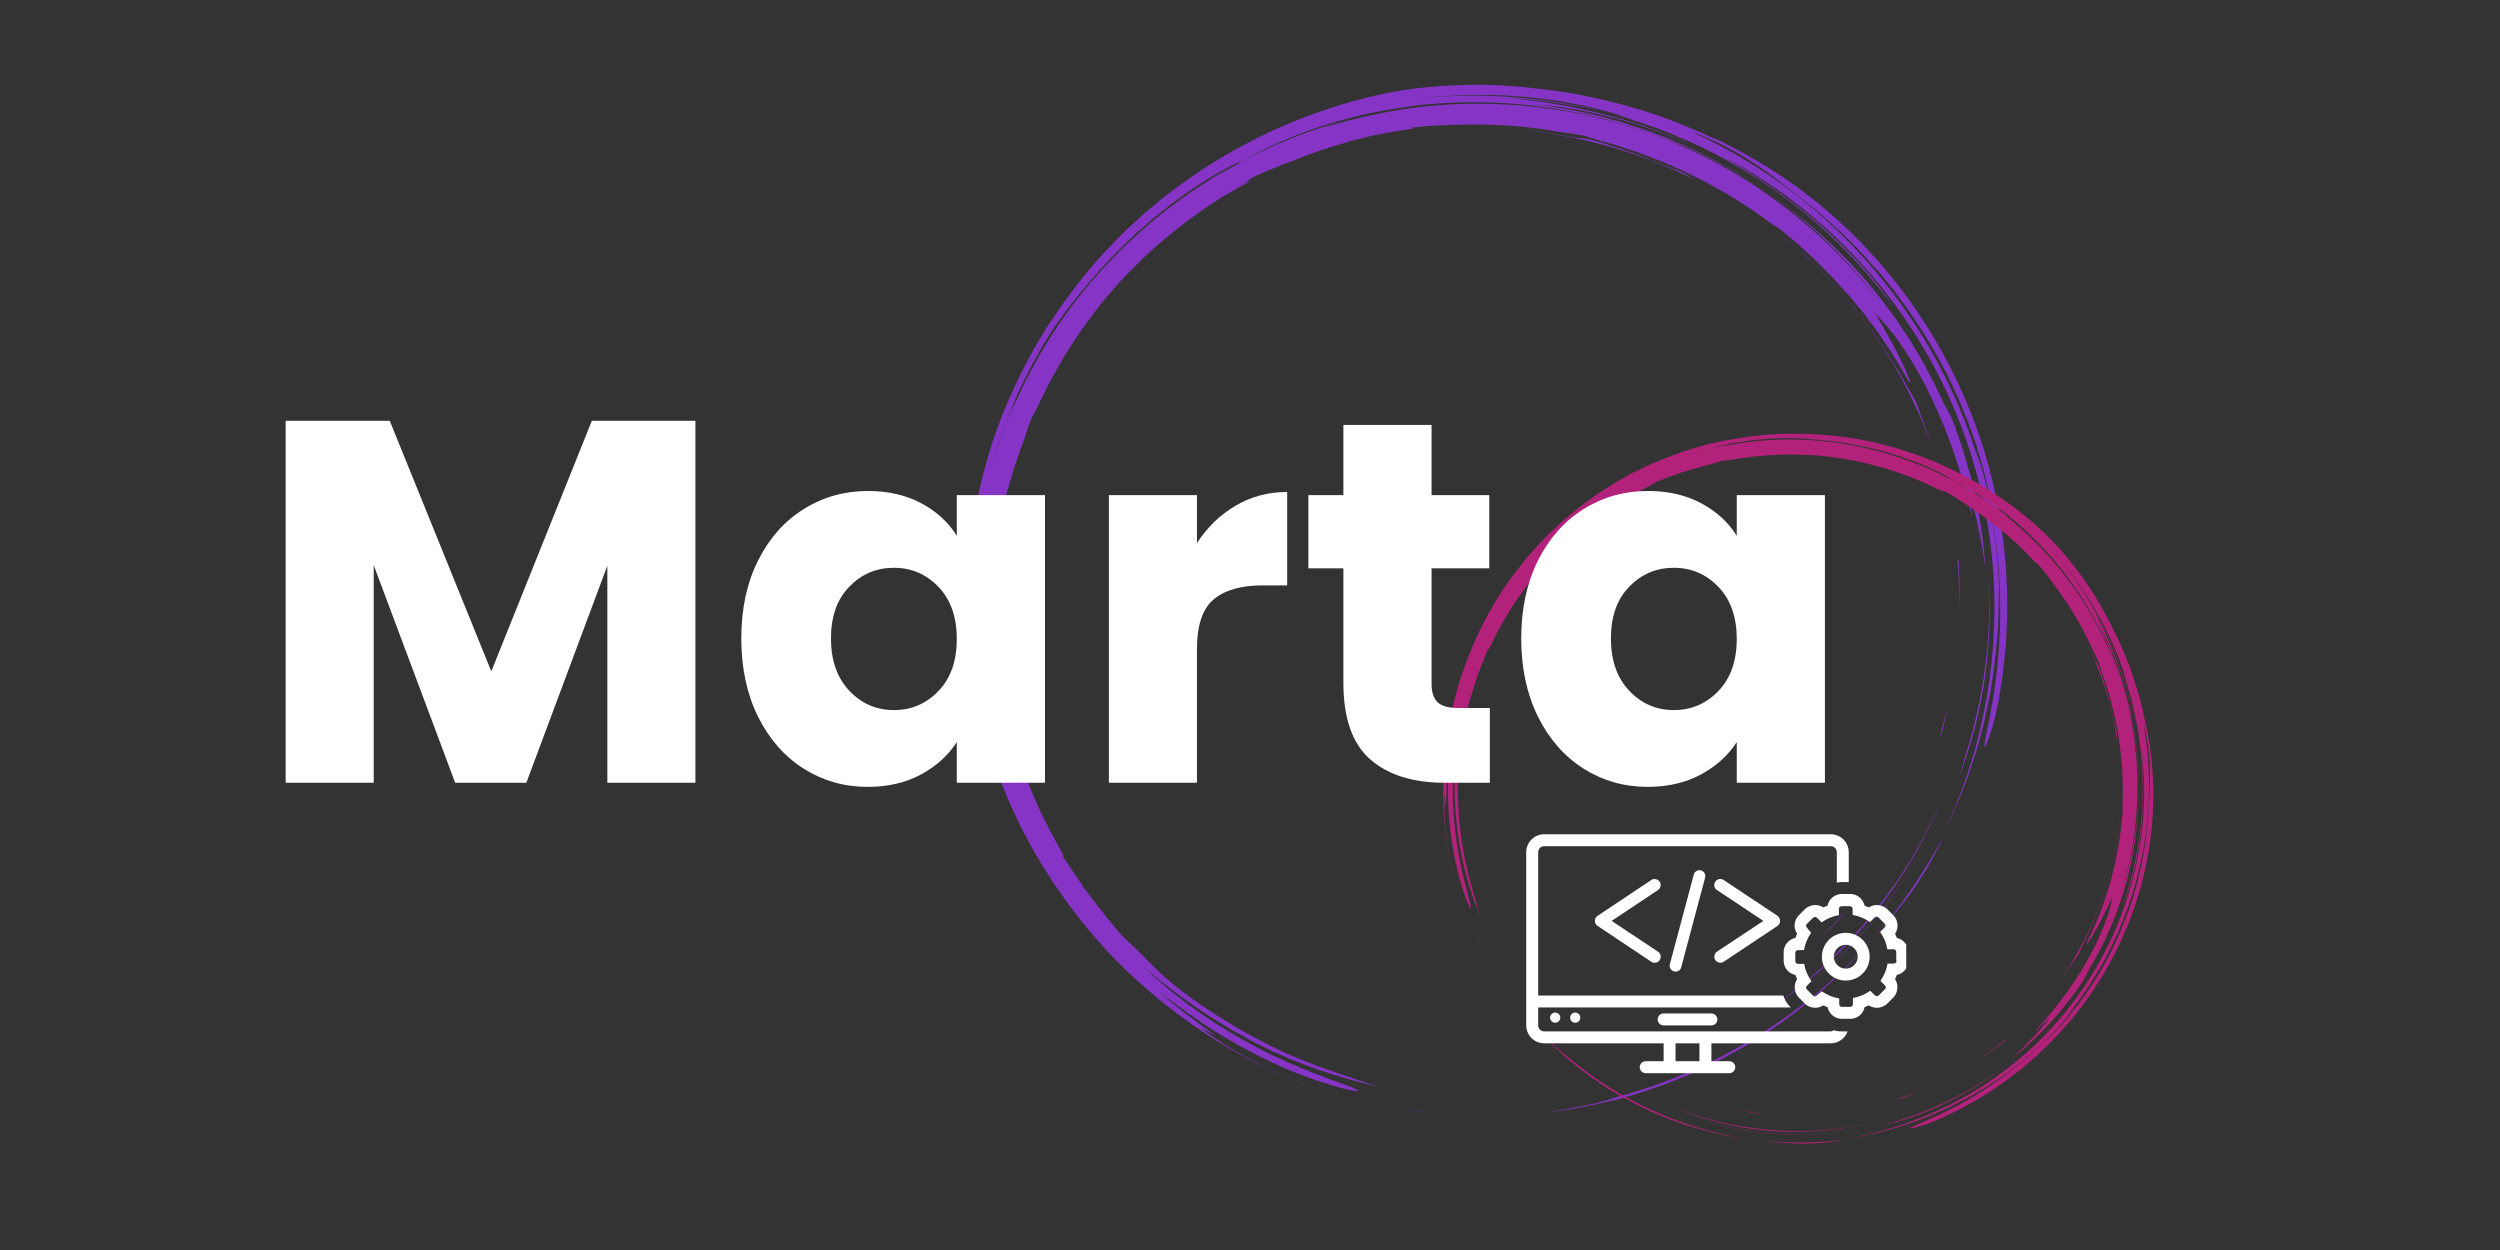 <svg xmlns="http://www.w3.org/2000/svg" xmlns:xlink="http://www.w3.org/1999/xlink" width="500" zoomAndPan="magnify" viewBox="0 0 375 187.5" height="250" preserveAspectRatio="xMidYMid meet" version="1.0"><rect x="0" y="0" width="375" height="187.5" fill="#333333" stroke="none"/><defs><clipPath id="94d71e5988"><path d="M 145 12.535 L 302 12.535 L 302 167 L 145 167 Z M 145 12.535 " clip-rule="nonzero"/></clipPath><clipPath id="2b2ba52a32"><path d="M 313.852 27.91 L 286.047 180.805 L 132.383 152.863 L 160.184 -0.035 Z M 313.852 27.91 " clip-rule="nonzero"/></clipPath><clipPath id="c5ae4be992"><path d="M 313.852 27.91 L 286.047 180.805 L 132.383 152.863 L 160.184 -0.035 Z M 313.852 27.91 " clip-rule="nonzero"/></clipPath><clipPath id="2d76f43b4f"><path d="M 216 65 L 323.863 65 L 323.863 171.84 L 216 171.84 Z M 216 65 " clip-rule="nonzero"/></clipPath><clipPath id="9baf342ba3"><path d="M 340.363 145.547 L 242.859 189.574 L 198.512 91.359 L 296.016 47.328 Z M 340.363 145.547 " clip-rule="nonzero"/></clipPath><clipPath id="5d68b8da0d"><path d="M 340.363 145.547 L 242.859 189.574 L 198.512 91.359 L 296.016 47.328 Z M 340.363 145.547 " clip-rule="nonzero"/></clipPath><clipPath id="0c3764ed6e"><path d="M 228.93 125.141 L 278 125.141 L 278 161 L 228.93 161 Z M 228.93 125.141 " clip-rule="nonzero"/></clipPath><clipPath id="9b2c7d3d39"><path d="M 267 134 L 285.938 134 L 285.938 153 L 267 153 Z M 267 134 " clip-rule="nonzero"/></clipPath></defs><g clip-path="url(#94d71e5988)"><g clip-path="url(#2b2ba52a32)"><g clip-path="url(#c5ae4be992)"><path fill="#8634c6" d="M 271.043 150.18 C 262.531 156.914 252.633 161.934 242.125 164.676 C 241.805 164.82 241.188 165.004 240.414 165.211 C 240.047 165.32 239.617 165.418 239.16 165.543 C 238.695 165.664 238.211 165.75 237.727 165.84 C 237.242 165.922 236.754 166.043 236.242 166.121 C 235.758 166.211 235.266 166.324 234.789 166.387 C 233.855 166.539 232.977 166.699 232.309 166.812 C 233.449 166.668 234.555 166.547 235.641 166.367 C 236.727 166.184 237.793 165.965 238.82 165.773 C 239.859 165.551 240.898 165.301 241.902 165.074 L 242.668 164.891 L 243.414 164.676 C 243.906 164.531 244.402 164.387 244.895 164.242 C 247.773 163.391 250.598 162.352 253.484 161.121 C 249.125 163.051 244.574 164.566 239.926 165.652 C 240.844 165.438 241.738 165.191 242.652 164.977 C 243.551 164.699 244.48 164.43 245.379 164.152 C 246.301 163.914 247.215 163.551 248.117 163.246 C 249.031 162.918 249.961 162.617 250.852 162.223 C 254.504 160.812 258.074 159.031 261.547 157.027 C 268.508 152.996 274.891 147.691 280.309 141.559 C 282.238 139.309 284.164 137.258 286.027 134.727 C 286.488 134.109 286.984 133.469 287.434 132.789 C 287.875 132.109 288.332 131.371 288.824 130.613 C 289.312 129.852 289.723 129.051 290.172 128.195 C 290.617 127.336 291.078 126.426 291.488 125.449 C 289.02 130.18 286.039 134.672 282.617 138.82 C 279.188 143.023 275.309 146.828 271.043 150.18 Z M 254.137 160.887 C 254.422 160.766 254.746 160.621 255.035 160.465 C 254.746 160.621 254.461 160.742 254.137 160.887 Z M 213.07 166.707 C 213.586 166.773 214.137 166.812 214.648 166.879 C 214.105 166.84 213.531 166.766 212.98 166.719 C 212.691 166.699 212.434 166.68 212.152 166.633 C 211.895 166.582 211.605 166.562 211.352 166.512 C 210.297 166.352 209.242 166.188 208.281 166.012 C 209.363 166.18 210.414 166.344 211.469 166.504 C 211.727 166.555 212.008 166.602 212.27 166.621 C 212.559 166.645 212.82 166.664 213.07 166.707 Z M 294.922 113.02 C 297.863 103.605 299.027 93.484 298.066 83.328 C 298.613 88.844 298.59 94.605 297.906 100.305 C 297.219 106.004 295.793 111.598 293.77 116.762 C 294.203 115.523 294.547 114.27 294.922 113.02 Z M 280.48 138.664 C 283.684 134.887 286.578 130.73 289 126.254 C 286.617 130.68 283.777 134.875 280.543 138.648 C 277.305 142.453 273.734 145.84 269.992 148.699 C 273.711 145.809 277.25 142.438 280.48 138.664 Z M 254.469 27.082 C 246.164 22.879 236.871 20.195 227.07 19.379 C 227.391 19.379 227.734 19.441 228.051 19.469 C 228.367 19.496 228.715 19.531 229.027 19.559 C 229.691 19.621 230.352 19.684 231.035 19.777 C 231.695 19.867 232.375 19.992 233.059 20.086 C 233.398 20.148 233.746 20.18 234.082 20.246 C 234.426 20.309 234.77 20.34 235.105 20.43 C 236.457 20.707 237.703 20.785 238.363 20.875 C 241.844 21.832 245.234 22.977 249.156 24.594 C 249.758 24.82 251.066 25.352 252.273 25.805 C 252.961 26.219 253.699 26.652 254.469 27.082 Z M 299.82 93.629 C 299.84 93.367 299.832 93.102 299.848 92.844 C 299.816 93.48 299.82 94.094 299.766 94.73 C 299.777 94.352 299.785 93.973 299.82 93.629 Z M 291.699 55.566 C 291.719 55.602 291.742 55.664 291.762 55.695 C 291.742 55.664 291.719 55.602 291.699 55.566 Z M 291.051 54.309 C 290.766 53.789 290.477 53.27 290.168 52.715 C 290.457 53.234 290.77 53.762 291.051 54.309 Z M 204.969 165.73 C 204.379 165.598 203.797 165.402 203.184 165.23 C 202.574 165.066 201.934 164.863 201.301 164.66 C 200.992 164.574 200.656 164.484 200.328 164.363 C 200 164.242 199.699 164.129 199.367 164.012 C 198.711 163.777 198.051 163.539 197.383 163.328 L 196.891 163.152 C 196.727 163.094 196.562 163.035 196.398 162.945 C 196.078 162.801 195.75 162.684 195.422 162.535 C 194.77 162.27 194.086 162 193.43 161.734 C 192.785 161.441 192.133 161.148 191.457 160.848 C 190.809 160.555 190.16 160.262 189.512 159.941 C 188.898 159.625 188.289 159.277 187.672 158.961 C 187.059 158.645 186.473 158.328 185.891 157.992 C 185.309 157.652 184.75 157.316 184.227 156.988 C 183.703 156.656 183.145 156.348 182.68 156.004 C 181.688 155.324 180.777 154.723 179.98 154.109 C 180.777 154.547 181.605 154.988 182.434 155.43 C 182.098 155.164 181.535 154.742 180.828 154.262 C 180.648 154.141 180.465 154.02 180.285 153.871 C 180.109 153.723 179.898 153.594 179.719 153.445 C 179.336 153.141 178.922 152.832 178.484 152.52 C 178.074 152.207 177.633 151.895 177.199 151.555 C 176.785 151.215 176.379 150.879 175.973 150.539 C 175.184 149.898 174.445 149.297 173.871 148.75 C 174.156 148.949 174.406 149.176 174.719 149.406 C 174.996 149.629 175.305 149.863 175.586 150.09 C 176.176 150.551 176.758 151.062 177.371 151.555 C 176.176 150.551 176.176 150.551 175.008 149.574 C 176.172 150.43 177.441 151.48 178.879 152.445 C 179.242 152.684 179.605 152.957 179.973 153.195 C 180.152 153.32 180.332 153.441 180.512 153.59 C 180.695 153.711 180.906 153.836 181.09 153.957 C 181.852 154.445 182.641 154.941 183.426 155.438 C 186.621 157.332 190.074 159.102 193.227 160.438 C 193.605 160.625 194.02 160.758 194.398 160.918 C 194.781 161.07 195.168 161.203 195.551 161.355 C 195.938 161.484 196.289 161.637 196.648 161.762 C 197.004 161.883 197.328 162.031 197.691 162.129 C 199.047 162.551 200.234 162.941 201.211 163.207 C 203.148 163.676 204.145 163.828 203.676 163.508 C 202.703 162.895 197.223 161.34 190.734 158.227 C 187.508 156.645 184.008 154.664 180.695 152.426 C 179.867 151.836 179.062 151.277 178.23 150.688 C 177.434 150.074 176.668 149.469 175.902 148.855 C 175.691 148.703 175.52 148.555 175.312 148.402 C 175.133 148.25 174.934 148.066 174.754 147.918 C 174.375 147.59 174.02 147.289 173.672 146.961 C 173.312 146.66 172.965 146.336 172.609 146.035 C 172.262 145.711 171.938 145.387 171.613 145.066 C 171.918 145.328 172.195 145.578 172.5 145.84 C 172.801 146.098 173.109 146.332 173.414 146.59 C 174.031 147.082 174.668 147.578 175.305 148.105 C 175.945 148.605 176.621 149.078 177.293 149.582 C 177.629 149.816 177.961 150.082 178.301 150.316 C 178.637 150.559 178.973 150.793 179.336 151.031 C 180.039 151.512 180.719 151.961 181.422 152.441 C 182.133 152.887 182.875 153.316 183.582 153.766 C 183.953 153.98 184.293 154.219 184.66 154.434 C 185.031 154.645 185.406 154.859 185.781 155.043 L 186.898 155.656 C 187.27 155.875 187.637 156.086 188.016 156.273 L 190.324 157.422 L 190.887 157.699 L 191.484 157.957 L 192.648 158.461 C 194.215 159.184 195.812 159.738 197.398 160.348 C 200.602 161.43 203.789 162.391 206.961 162.965 C 206.238 162.773 205.566 162.594 204.953 162.426 C 204.348 162.227 203.742 162.027 203.105 161.797 C 202.777 161.676 202.473 161.594 202.113 161.469 C 201.758 161.344 201.395 161.25 201.012 161.09 C 200.242 160.809 199.363 160.5 198.34 160.168 C 198.008 160.078 197.68 159.934 197.379 159.82 L 194.512 158.684 L 192.645 157.848 L 191.703 157.41 C 191.375 157.266 191.078 157.121 190.781 156.98 C 188.348 155.746 185.918 154.453 183.609 152.98 C 178.949 150.113 174.977 147.168 171.629 143.547 C 171.277 143.219 170.926 142.891 170.609 142.539 C 169.914 141.855 169.234 141.27 168.539 140.586 C 168.336 140.402 168.168 140.195 168.027 140.023 C 167.852 139.844 167.715 139.645 167.562 139.5 C 167.273 139.152 167.008 138.844 166.773 138.535 C 166.539 138.23 166.293 137.953 166.074 137.703 C 165.863 137.434 165.648 137.16 165.465 136.891 C 165.031 136.348 164.605 135.801 164.082 135.152 C 163.816 134.836 163.559 134.473 163.254 134.059 C 162.949 133.652 162.613 133.242 162.262 132.77 C 162.27 132.715 162.398 132.824 162.594 133.035 C 162.352 132.754 162.121 132.422 161.836 132.047 C 161.578 131.68 161.332 131.281 161.055 130.879 C 160.773 130.48 160.527 130.082 160.246 129.68 C 160.105 129.48 159.992 129.312 159.852 129.109 C 159.742 128.914 159.598 128.746 159.48 128.578 C 159.5 128.465 159.52 128.352 159.402 128.035 C 154.078 119.02 150.586 108.781 149.566 98.121 C 149.508 97.32 149.414 96.543 149.355 95.742 C 149.324 94.945 149.289 94.176 149.254 93.383 C 149.238 92.996 149.227 92.586 149.207 92.203 C 149.219 91.824 149.207 91.41 149.215 91.031 C 149.215 90.242 149.234 89.488 149.23 88.695 C 149.266 88.027 149.301 87.359 149.332 86.691 C 149.367 86.027 149.371 85.355 149.438 84.664 C 149.504 83.977 149.566 83.312 149.664 82.625 C 149.727 81.938 149.797 81.246 149.918 80.566 C 150.016 79.879 150.078 79.223 150.121 78.645 C 150.172 78.066 150.168 77.598 150.227 77.258 C 150.441 76.391 150.637 75.488 150.859 74.594 C 150.902 74.363 150.973 74.141 151.012 73.918 C 151.082 73.695 151.152 73.473 151.219 73.25 C 151.359 72.809 151.469 72.359 151.613 71.887 C 151.754 71.449 151.871 70.969 152.012 70.496 C 152.16 70.027 152.328 69.59 152.5 69.094 C 152.676 68.629 152.82 68.16 152.996 67.66 C 153.07 67.414 153.148 67.16 153.25 66.918 C 153.352 66.672 153.457 66.43 153.531 66.18 C 153.617 65.871 153.793 65.379 153.984 64.797 C 154.172 64.25 154.383 63.582 154.617 62.953 C 155.004 62.262 155.371 61.512 155.785 60.707 C 155.898 60.406 156.074 60.086 156.215 59.793 L 156.668 58.906 C 156.949 58.316 157.266 57.727 157.555 57.109 C 157.891 56.527 158.203 55.938 158.539 55.383 L 159.016 54.504 L 159.273 54.082 L 159.527 53.66 C 160.898 51.395 162.355 49.199 163.992 47.125 L 163.965 47.121 C 164.348 46.605 164.77 46.07 165.188 45.527 C 165.605 44.992 166.082 44.461 166.535 43.93 C 167.434 42.836 168.469 41.793 169.492 40.691 C 170.004 40.145 170.555 39.66 171.098 39.109 L 171.91 38.324 C 172.195 38.051 172.449 37.805 172.723 37.562 C 173.863 36.602 174.961 35.57 176.145 34.672 C 176.727 34.227 177.273 33.77 177.855 33.316 C 178.43 32.895 179.004 32.473 179.574 32.078 C 180.387 31.465 181.219 30.914 182.02 30.387 L 183.344 29.543 C 183.809 29.246 184.289 29.016 184.75 28.719 L 186.184 27.926 L 186.898 27.527 L 187.637 27.164 C 187.301 27.25 187.188 27.23 187.105 27.184 C 186.938 27.301 186.746 27.383 186.551 27.492 C 186.355 27.602 186.164 27.715 185.961 27.855 C 185.633 28.059 185.277 28.254 184.945 28.457 C 186.168 27.688 187.258 27.004 188.176 26.473 C 188.621 26.262 189.098 26.055 189.574 25.848 C 190.078 25.648 190.582 25.449 191.086 25.246 C 191.598 25.047 192.133 24.82 192.668 24.598 C 193.203 24.402 193.773 24.184 194.336 23.965 C 197.094 22.797 199.98 21.914 202.852 21.09 L 206.156 20.285 L 207.273 20.082 C 208.004 19.949 208.766 19.793 209.488 19.664 C 210.246 19.539 210.988 19.469 211.742 19.344 C 212.234 19.227 211.797 19.203 211.75 19.141 C 214.383 18.828 217.066 18.73 219.762 18.691 C 224.586 18.574 229.457 18.965 234.273 19.84 C 234.852 19.887 235.418 19.988 235.984 20.09 C 236.551 20.195 237.125 20.27 237.691 20.371 C 237.992 20.484 238.352 20.582 238.738 20.711 C 239.125 20.84 239.543 20.973 240.012 21.117 L 241.352 21.477 C 241.801 21.59 242.25 21.699 242.656 21.859 C 243.543 22.141 244.398 22.441 245.285 22.719 C 245.59 22.805 245.891 22.918 246.215 23.062 C 246.547 23.184 246.875 23.301 247.199 23.445 C 247.559 23.574 247.91 23.723 248.27 23.848 C 248.656 23.977 249.035 24.133 249.418 24.289 C 250.203 24.637 251.016 24.992 251.855 25.352 C 252.297 25.516 252.723 25.742 253.148 25.965 C 253.578 26.188 254.039 26.391 254.496 26.621 C 258.121 28.422 262.074 30.809 265.836 33.629 C 266.441 34 266.91 34.32 267.168 34.516 C 267.707 34.934 268.211 35.375 268.719 35.789 C 269.223 36.234 269.742 36.621 270.211 37.086 C 270.688 37.523 271.164 37.961 271.641 38.398 C 272.117 38.836 272.562 39.27 273.008 39.73 C 273.406 40.125 273.77 40.512 274.145 40.875 C 274.516 41.262 274.918 41.629 275.258 42.016 C 275.961 42.816 276.668 43.586 277.355 44.324 C 277.996 45.117 278.645 45.906 279.273 46.633 C 279.445 46.812 279.586 47.012 279.727 47.215 C 279.863 47.414 280.008 47.59 280.148 47.789 C 280.43 48.164 280.715 48.539 281 48.91 C 281.566 49.629 282.043 50.387 282.531 51.094 C 282.766 51.426 282.992 51.789 283.223 52.125 C 283.336 52.293 283.457 52.457 283.57 52.625 C 283.688 52.793 283.773 52.953 283.863 53.117 C 284.648 54.43 285.406 55.566 285.93 56.566 C 286.59 57.742 286.664 57.664 286.391 56.918 C 286.254 56.539 286.031 56 285.77 55.34 C 285.477 54.699 285.109 53.961 284.719 53.215 C 284.527 52.828 284.336 52.441 284.145 52.055 C 283.918 51.664 283.723 51.309 283.523 50.949 C 283.098 50.23 282.73 49.52 282.398 48.934 C 281.699 47.781 281.281 47.027 281.504 47.246 C 283.734 49.465 286.285 52.977 288.801 57.82 C 290.023 60.27 291.312 62.988 292.418 66.09 C 293.023 67.602 293.512 69.273 294.078 70.957 C 294.555 72.68 295.082 74.445 295.504 76.336 C 295.973 78.41 295.848 77.66 295.645 76.363 C 295.523 75.727 295.406 74.941 295.316 74.312 C 295.195 73.676 295.105 73.223 295.113 73.164 C 295.23 73.477 295.344 73.82 295.512 74.203 C 295.645 74.578 295.742 75.004 295.867 75.438 C 296.148 76.805 296.457 78.152 296.648 79.531 L 296.836 80.734 C 296.914 81.129 296.984 81.551 297 81.934 L 297.266 84.355 C 297.223 83.934 297.188 83.492 297.145 83.074 C 296.883 80.512 296.457 78 295.934 75.738 C 296.039 76.113 296.141 76.512 296.246 76.91 C 296.387 77.434 296.523 77.957 296.629 78.5 C 296.734 79.051 296.867 79.629 296.973 80.172 L 297.137 81.023 L 297.234 81.449 L 297.305 81.875 C 297.477 83.016 297.656 84.133 297.82 85.16 C 297.426 79.438 296.379 73.773 294.68 68.285 L 294.371 67.262 C 294.258 66.922 294.145 66.574 294.031 66.234 L 293.32 64.203 C 293.09 63.516 292.797 62.879 292.508 62.211 L 291.543 60.453 L 290.609 58.504 C 290.289 57.855 290 57.188 289.641 56.57 C 288.965 55.305 288.32 54.016 287.547 52.793 L 286.449 50.953 L 285.254 49.156 C 284.48 47.938 283.602 46.809 282.762 45.656 C 282.543 45.387 282.336 45.086 282.121 44.812 L 281.453 43.988 L 280.094 42.309 C 279.637 41.754 279.145 41.23 278.656 40.699 L 277.926 39.895 C 277.684 39.613 277.438 39.367 277.188 39.113 C 273.203 34.965 268.781 31.266 263.969 28.109 C 267.578 30.492 270.883 33.227 273.922 36.152 C 276.93 39.07 279.668 42.199 282.066 45.445 C 279.797 42.484 277.293 39.664 274.637 37.043 C 271.949 34.445 269.055 32.016 266.008 29.797 L 263.695 28.172 C 263.305 27.898 262.91 27.652 262.516 27.402 L 261.309 26.656 C 260.914 26.41 260.52 26.164 260.098 25.91 L 257.602 24.52 L 256.988 24.176 L 256.344 23.852 C 255.484 23.434 254.652 23.02 253.793 22.598 C 252.926 22.207 252.055 21.844 251.191 21.453 C 250.758 21.258 250.328 21.059 249.887 20.891 L 248.547 20.383 L 247.203 19.879 C 246.984 19.809 246.766 19.715 246.547 19.641 L 245.855 19.43 L 242.945 18.516 L 240.012 17.754 L 239.285 17.562 C 239.027 17.512 238.777 17.469 238.555 17.398 L 237.086 17.102 L 235.586 16.801 C 235.078 16.707 234.59 16.648 234.082 16.559 L 232.57 16.34 C 232.059 16.277 231.574 16.188 231.059 16.121 L 228.043 15.809 C 227.781 15.793 227.551 15.781 227.289 15.758 L 226.539 15.711 L 225.027 15.641 L 224.277 15.594 L 223.898 15.582 L 223.52 15.574 L 222 15.559 C 213.906 15.492 205.875 16.84 198.211 19.254 C 198.836 19.012 199.555 18.766 200.277 18.516 C 201.02 18.27 201.773 17.996 202.598 17.797 C 202.262 17.883 201.922 17.969 201.582 18.082 L 200.559 18.391 L 198.516 19.012 C 197.836 19.211 197.172 19.473 196.516 19.703 C 195.859 19.938 195.176 20.164 194.512 20.426 L 192.551 21.238 C 191.891 21.5 191.227 21.758 190.613 22.086 C 189.328 22.703 188.027 23.254 186.793 23.938 C 186.039 24.359 185.293 24.777 184.539 25.223 L 182.359 26.582 C 182.859 26.238 184.117 25.441 185.012 24.871 C 177.359 29.129 170.445 34.633 164.703 41.109 C 158.938 47.555 154.453 54.992 151.285 62.758 C 151.777 61.5 152.008 60.871 152.199 60.289 C 152.039 60.699 151.844 61.129 151.68 61.539 C 151.52 61.953 151.32 62.383 151.156 62.82 C 150.738 63.977 150.297 65.125 149.91 66.285 C 149.551 67.445 149.195 68.609 148.844 69.75 C 149.168 68.605 149.523 67.441 149.883 66.277 C 150.27 65.121 150.711 63.969 151.121 62.848 C 151.266 62.375 151.496 61.918 151.668 61.453 C 151.871 60.992 152.043 60.523 152.242 60.062 C 152.324 59.785 152.438 59.484 152.586 59.129 C 152.742 58.777 152.965 58.352 153.27 57.789 C 155.227 53.637 157.445 49.945 159.344 47.422 C 160.215 46.176 161.18 45.035 162.094 43.883 C 162.551 43.297 163.059 42.742 163.512 42.18 C 163.996 41.625 164.477 41.07 164.961 40.512 C 165.465 39.988 165.969 39.469 166.449 38.91 C 166.953 38.391 167.434 37.859 167.957 37.367 C 168.988 36.359 169.996 35.34 171.07 34.426 C 175.297 30.656 179.77 27.461 184.406 24.996 C 186.57 23.867 186.059 24.242 184.984 24.867 C 185.562 24.562 186.184 24.234 186.766 23.93 L 188.066 23.203 L 189.414 22.539 C 190.312 22.117 191.188 21.633 192.137 21.25 C 193.055 20.859 193.984 20.445 194.922 20.09 C 195.867 19.734 196.836 19.41 197.773 19.059 C 202.102 17.648 206.527 16.637 210.969 16.039 C 211.391 15.973 211.84 15.906 212.262 15.836 C 212.684 15.77 213.133 15.73 213.574 15.695 C 213.152 15.762 212.715 15.773 212.262 15.836 C 223.711 14.523 235.266 15.836 245.914 19.406 C 246.719 19.645 247.484 19.957 248.277 20.25 L 249.461 20.668 C 249.848 20.801 250.254 20.961 250.637 21.117 C 252.188 21.777 253.742 22.387 255.242 23.152 C 258.293 24.586 261.199 26.285 264.004 28.082 L 263.535 27.766 L 263.062 27.473 L 262.09 26.859 C 261.434 26.445 260.805 26.039 260.113 25.652 C 259.453 25.266 258.758 24.906 258.098 24.52 L 257.086 23.961 L 256.039 23.445 L 253.973 22.426 C 253.27 22.094 252.559 21.82 251.855 21.484 L 250.801 21.031 L 250.258 20.785 L 249.715 20.566 L 247.547 19.766 C 246.836 19.488 246.094 19.238 245.34 19.012 L 243.133 18.289 C 242.375 18.094 241.652 17.902 240.902 17.68 C 240.148 17.484 239.426 17.266 238.664 17.125 C 237.902 16.961 237.168 16.797 236.41 16.629 C 236.043 16.562 235.652 16.461 235.281 16.395 L 234.145 16.215 C 233.379 16.078 232.641 15.973 231.875 15.832 C 231.102 15.723 230.355 15.645 229.609 15.57 C 237.723 16.168 246.508 18.406 254.711 22.211 C 249.438 19.668 243.809 17.797 238.035 16.543 C 237.477 16.41 236.941 16.285 236.402 16.188 C 236.121 16.137 235.867 16.059 235.586 16.012 C 235.305 15.957 235.047 15.914 234.766 15.859 C 233.688 15.664 232.605 15.5 231.586 15.312 C 230.555 15.184 229.555 15.059 228.645 14.922 C 227.73 14.789 226.859 14.746 226.09 14.633 C 231.875 15.016 236.633 15.879 241.07 16.918 C 231.461 14.41 221.207 13.656 211.039 15 C 210.535 15.055 210.051 15.141 209.539 15.195 C 209.297 15.238 209.031 15.25 208.793 15.297 C 208.547 15.336 208.309 15.383 208.062 15.426 C 208.309 15.383 208.547 15.336 208.793 15.297 L 209.539 15.195 C 210.02 15.137 210.535 15.055 211.008 14.996 C 216.562 14.246 222.34 14.012 228.109 14.473 C 233.879 14.938 239.582 16.094 244.879 17.875 L 243.93 17.613 C 243.621 17.527 243.285 17.438 242.98 17.355 C 242.336 17.207 241.688 17.062 241.047 16.887 C 243.23 17.43 245.352 18.141 247.48 18.848 C 248.523 19.242 249.562 19.637 250.602 20.027 C 251.633 20.477 252.633 20.926 253.672 21.348 C 257.723 23.195 261.598 25.395 265.242 27.871 C 268.891 30.348 272.305 33.137 275.465 36.199 C 278.594 39.258 281.477 42.586 284.082 46.105 C 283.766 45.609 283.414 45.105 283.07 44.605 C 282.719 44.102 282.316 43.586 281.91 43.074 C 281.508 42.562 281.109 42.023 280.672 41.504 C 280.215 40.98 279.781 40.465 279.289 39.934 C 277.422 37.812 275.262 35.723 272.996 33.699 C 268.395 29.703 263.176 26.207 258.516 23.516 C 267.012 27.957 274.832 34.207 281.203 41.836 C 287.605 49.438 292.555 58.418 295.59 67.984 C 298.648 77.555 299.73 87.703 298.902 97.562 C 298.5 102.488 297.621 107.336 296.352 112.051 C 295.062 116.734 293.332 121.277 291.234 125.547 L 292.355 123.266 C 292.727 122.512 293.047 121.719 293.391 120.934 C 294.113 119.398 294.664 117.805 295.273 116.219 C 296.383 113.02 297.352 109.773 298.016 106.441 C 298.77 103.125 299.203 99.75 299.531 96.355 C 299.594 95.52 299.637 94.648 299.699 93.812 C 299.719 93.375 299.77 92.945 299.758 92.535 L 299.785 91.254 C 299.793 90.402 299.836 89.531 299.812 88.684 C 299.793 87.828 299.746 86.969 299.727 86.121 C 299.754 86.766 299.773 87.445 299.797 88.121 C 299.82 88.477 299.852 88.805 299.844 89.152 C 299.84 89.504 299.863 89.859 299.859 90.211 C 299.871 90.941 299.859 91.648 299.871 92.379 C 299.887 92.469 299.863 92.582 299.879 92.672 C 299.969 88.621 299.781 84.668 299.246 80.707 C 299.07 79.562 298.898 78.414 298.727 77.273 C 298.504 76.238 298.312 75.207 298.09 74.172 C 298.914 77.836 299.504 81.516 299.793 85.254 C 300.277 91.426 300.027 97.645 299.125 103.719 C 299.02 104.633 298.844 105.449 298.703 106.215 C 298.57 106.953 298.449 107.633 298.34 108.195 C 298.102 109.355 297.914 110.227 297.805 110.824 C 297.586 112.039 297.637 112.227 297.863 111.801 C 298.086 111.367 298.465 110.266 298.883 108.941 C 299.09 108.273 299.258 107.516 299.422 106.758 C 299.59 105.996 299.793 105.211 299.898 104.473 C 300.18 102.594 300.523 100.723 300.664 98.816 C 300.719 98.359 300.75 97.867 300.801 97.406 C 300.816 97.176 300.855 96.945 300.867 96.715 L 300.91 96.02 C 300.961 95.098 301.016 94.141 301.066 93.211 C 301.09 92.277 301.086 91.34 301.078 90.402 C 301.078 89.934 301.074 89.465 301.07 89 C 301.07 88.527 301.035 88.082 301 87.609 C 300.965 86.695 300.934 85.754 300.863 84.836 C 300.77 83.906 300.699 82.988 300.602 82.094 C 300.18 78.445 299.582 74.824 298.641 71.32 L 298.32 70 C 298.195 69.57 298.07 69.133 297.941 68.703 C 297.691 67.836 297.438 66.969 297.156 66.102 C 296.527 64.41 295.992 62.699 295.266 61.043 C 289.836 47.766 280.824 36.176 269.207 27.805 C 268.871 27.562 268.535 27.297 268.172 27.059 L 267.125 26.371 C 266.418 25.918 265.715 25.441 265.008 24.988 C 264.293 24.566 263.551 24.137 262.84 23.715 C 262.469 23.504 262.121 23.293 261.754 23.082 L 260.629 22.496 L 258.391 21.301 L 256.105 20.328 L 254.977 19.797 L 253.801 19.324 L 251.461 18.344 C 245.176 15.91 238.566 14.27 231.871 13.434 C 229.977 13.234 227.891 12.941 225.746 12.844 C 225.223 12.809 224.676 12.766 224.121 12.754 C 223.566 12.742 223.039 12.734 222.516 12.727 C 221.992 12.719 221.438 12.703 220.906 12.727 C 220.641 12.738 220.379 12.719 220.117 12.73 C 219.852 12.738 219.582 12.75 219.32 12.758 C 218.285 12.809 217.254 12.852 216.285 12.879 C 215.301 12.965 214.375 13.062 213.516 13.141 C 213.066 13.172 212.652 13.219 212.262 13.262 C 211.867 13.336 211.48 13.383 211.117 13.434 C 210.398 13.539 209.762 13.656 209.191 13.73 C 203.406 14.812 197.691 16.613 192.16 19.031 C 189.367 20.223 186.711 21.641 184.039 23.145 C 183.383 23.523 182.719 23.961 182.066 24.336 C 181.406 24.746 180.754 25.121 180.109 25.59 C 178.836 26.473 177.543 27.32 176.316 28.266 C 175.707 28.738 175.066 29.18 174.449 29.684 C 173.859 30.191 173.242 30.691 172.656 31.172 C 172.352 31.406 172.035 31.676 171.762 31.914 L 170.883 32.719 C 170.289 33.258 169.727 33.77 169.133 34.305 C 166.883 36.531 164.66 38.789 162.672 41.328 C 161.633 42.543 160.688 43.863 159.727 45.148 C 159.492 45.457 159.258 45.797 159.02 46.133 L 157.656 48.168 L 157.301 48.66 L 156.973 49.188 C 156.555 49.871 156.133 50.582 155.715 51.27 L 155.387 51.797 C 155.293 51.984 155.207 52.145 155.086 52.324 L 154.504 53.422 L 153.926 54.516 C 153.711 54.887 153.531 55.234 153.344 55.609 C 152.973 56.363 152.637 57.09 152.266 57.844 C 149.715 63.176 147.82 68.949 146.617 74.902 C 146.484 75.637 146.285 76.395 146.18 77.133 C 146.074 77.879 145.965 78.648 145.832 79.383 L 145.656 80.523 C 145.586 80.895 145.578 81.27 145.535 81.668 C 145.457 82.418 145.375 83.195 145.32 83.973 L 145.273 84.551 C 145.266 84.754 145.262 84.926 145.254 85.133 L 145.191 86.289 C 145.172 87.051 145.113 87.828 145.094 88.59 L 145.113 90.902 L 145.109 92.043 C 145.098 92.418 145.148 92.809 145.164 93.191 L 145.301 95.504 L 145.34 96.094 L 145.41 96.66 L 145.523 97.824 C 145.617 98.602 145.652 99.371 145.777 100.121 L 146.125 102.414 L 146.293 103.555 L 146.531 104.684 L 147 106.934 C 147.18 107.695 147.367 108.434 147.559 109.168 C 147.746 109.906 147.93 110.668 148.18 111.391 C 148.645 112.848 149.078 114.336 149.605 115.777 C 149.883 116.496 150.105 117.215 150.41 117.941 C 150.695 118.637 151 119.367 151.285 120.062 L 151.738 121.109 L 152.227 122.137 C 152.535 122.836 152.879 123.516 153.195 124.184 C 153.543 124.863 153.918 125.543 154.266 126.195 C 154.645 126.848 154.957 127.547 155.367 128.18 C 158.426 133.418 161.996 138.254 166.008 142.582 C 170.027 146.883 174.465 150.648 179.09 153.855 C 183.715 157.07 188.59 159.711 193.484 161.77 C 198.371 163.863 203.301 165.402 208.105 166.508 C 207.203 166.312 206.141 166.035 204.969 165.73 Z M 256.586 20.914 C 257.48 21.309 258.316 21.695 259.117 22.133 C 259.914 22.566 260.656 23 261.375 23.391 C 262.09 23.812 262.762 24.289 263.422 24.699 C 266.059 26.441 268.219 28.238 270.605 30.078 C 273.832 32.621 276.898 35.406 279.684 38.426 C 280.363 39.195 281.043 39.965 281.754 40.707 C 282.402 41.496 283.047 42.289 283.695 43.078 C 284.039 43.461 284.344 43.867 284.613 44.301 L 285.535 45.52 C 285.844 45.926 286.148 46.332 286.422 46.766 C 286.691 47.195 286.973 47.598 287.273 48.035 C 287.824 48.863 288.406 49.699 288.918 50.582 C 289.434 51.438 289.949 52.297 290.465 53.18 C 290.949 54.059 291.402 54.926 291.887 55.805 C 292.137 56.234 292.34 56.707 292.555 57.129 C 292.766 57.574 292.977 58.027 293.188 58.473 C 293.398 58.922 293.617 59.34 293.824 59.816 C 294.008 60.258 294.219 60.707 294.398 61.18 C 294.754 62.094 295.18 62.961 295.488 63.867 C 295.82 64.773 296.148 65.684 296.457 66.559 C 296.734 67.457 297.035 68.391 297.309 69.289 C 295.914 64.586 294.074 60.039 291.816 55.707 C 293.309 58.613 294.52 61.469 295.598 64.383 C 295.77 64.883 295.941 65.383 296.121 65.855 L 296.395 66.605 L 296.609 67.348 C 296.895 68.367 297.211 69.359 297.516 70.41 C 297.766 71.453 298.012 72.52 298.285 73.594 C 298.527 74.66 298.707 75.777 298.91 76.898 C 298.742 76.223 298.547 75.371 298.336 74.422 C 298.25 73.938 298.102 73.473 297.984 72.98 C 297.871 72.492 297.723 71.996 297.609 71.508 C 297.465 71.016 297.375 70.559 297.223 70.094 C 297.07 69.656 296.941 69.223 296.805 68.844 C 296.559 68.102 296.324 67.473 296.18 67.152 C 296.512 68.207 296.844 69.266 297.117 70.34 C 296.789 69.254 296.457 68.172 296.109 67.051 C 296.129 67.086 296.125 67.113 296.148 67.145 C 292.711 56.746 287.07 47.059 279.77 38.91 C 276.117 34.852 272.082 31.133 267.719 27.941 C 263.324 24.738 258.645 21.988 253.754 19.754 C 254.777 20.082 255.691 20.516 256.586 20.914 Z M 297.906 73.586 C 297.664 72.66 297.426 71.711 297.191 70.762 C 297.43 71.684 297.668 72.633 297.906 73.586 Z M 291.699 55.566 C 291.48 55.148 291.266 54.727 291.02 54.305 C 291.266 54.727 291.48 55.148 291.699 55.566 Z M 288.441 63.172 C 288.812 64.203 289.258 65.277 289.602 66.453 L 289.191 65.328 L 288.75 64.223 C 288.441 63.492 288.137 62.766 287.828 62.031 C 287.148 60.621 286.512 59.16 285.738 57.762 C 284.289 54.953 282.582 52.273 280.746 49.656 L 279.34 47.727 C 279.109 47.395 278.836 47.113 278.598 46.805 L 277.859 45.883 L 277.121 44.957 C 276.883 44.648 276.586 44.359 276.32 44.051 C 275.785 43.453 275.246 42.859 274.715 42.266 C 274.145 41.691 273.605 41.129 273.035 40.555 C 272.762 40.273 272.465 39.984 272.191 39.699 L 271.316 38.898 C 270.711 38.348 270.141 37.805 269.539 37.254 C 268.926 36.734 268.293 36.211 267.684 35.688 L 267.691 35.66 C 271.723 38.91 276.168 43.438 279.648 48.109 C 280.07 48.684 280.52 49.289 280.918 49.832 C 281.129 50.105 281.34 50.406 281.52 50.703 C 281.699 51 281.914 51.27 282.094 51.566 C 282.461 52.133 282.859 52.676 283.223 53.234 C 283.562 53.797 283.902 54.324 284.219 54.852 C 284.375 55.113 284.535 55.379 284.695 55.609 C 284.762 55.742 284.852 55.875 284.922 55.973 C 284.984 56.102 285.051 56.234 285.145 56.367 C 285.438 56.859 285.695 57.344 285.965 57.805 C 286.234 58.262 286.477 58.688 286.727 59.086 C 286.945 59.504 287.168 59.863 287.367 60.223 C 287.668 61.16 288.078 62.109 288.441 63.172 Z M 273.207 145.188 C 275.949 142.672 278.523 139.949 280.891 137.07 L 282.605 134.867 C 282.906 134.512 283.152 134.117 283.426 133.727 L 284.25 132.594 C 284.523 132.203 284.793 131.84 285.043 131.445 L 285.785 130.266 L 286.527 129.082 L 286.902 128.477 L 287.246 127.867 C 287.715 127.043 288.156 126.219 288.625 125.426 C 289.039 124.59 289.488 123.738 289.902 122.906 C 290.344 122.078 290.707 121.207 291.102 120.344 C 291.492 119.48 291.883 118.613 292.188 117.734 C 292.035 118.113 291.898 118.527 291.742 118.91 L 291.242 120.047 C 290.898 120.805 290.613 121.574 290.242 122.328 C 289.508 123.797 288.816 125.344 287.969 126.77 C 286.414 129.703 284.559 132.5 282.605 135.188 C 280.023 138.613 277.141 141.746 274.078 144.582 C 271.02 147.422 267.754 149.902 264.406 152.074 C 267.508 149.977 270.445 147.668 273.207 145.188 Z M 293.734 83.801 C 293.789 84.457 293.848 85.105 293.875 85.758 C 293.906 86.406 293.898 87.078 293.926 87.754 C 293.973 89.086 293.91 90.418 293.875 91.727 C 293.883 90.383 293.918 89.07 293.84 87.742 C 293.812 87.09 293.785 86.418 293.758 85.766 C 293.699 85.109 293.645 84.457 293.586 83.801 C 293.648 84.281 293.695 83.852 293.734 83.801 Z M 291.422 109.395 C 291.309 109.699 291.164 110.023 291.031 110.41 C 290.902 110.797 290.715 111.203 290.574 111.645 L 290.816 110.957 L 290.938 110.598 L 291.035 110.234 C 291.152 109.758 291.297 109.285 291.406 108.84 C 291.52 108.363 291.668 107.891 291.777 107.445 C 291.848 107.219 291.895 106.969 291.938 106.742 L 292.09 106.035 C 291.945 107.18 291.656 108.27 291.422 109.395 Z M 271.766 142 C 271.551 142.223 271.305 142.441 271.09 142.668 C 270.875 142.891 270.605 143.074 270.395 143.273 C 270.984 142.766 271.523 142.219 272.09 141.68 C 272.371 141.406 272.656 141.137 272.914 140.859 C 273.195 140.59 273.477 140.32 273.738 140.016 L 275.34 138.285 L 275.738 137.863 L 276.113 137.402 C 276.375 137.098 276.602 136.816 276.863 136.516 C 276.441 137.082 276.117 137.551 275.898 137.801 C 275.457 138.305 274.988 138.777 274.52 139.25 C 274.301 139.504 274.086 139.727 273.832 139.973 C 273.613 140.227 273.398 140.449 273.152 140.668 C 272.688 141.113 272.23 141.555 271.766 142 Z M 271.766 142 " fill-opacity="1" fill-rule="nonzero"/></g></g></g><g clip-path="url(#2d76f43b4f)"><g clip-path="url(#9baf342ba3)"><g clip-path="url(#5d68b8da0d)"><path fill="#b2217a" d="M 254.465 169.066 C 247.328 166.879 240.621 163.238 234.969 158.363 C 234.762 158.242 234.422 157.961 233.996 157.605 C 233.793 157.438 233.57 157.234 233.32 157.023 C 233.074 156.809 232.836 156.57 232.594 156.328 C 232.359 156.09 232.102 155.855 231.855 155.602 C 231.613 155.359 231.359 155.129 231.137 154.879 C 230.688 154.414 230.25 153.977 229.93 153.645 C 230.453 154.234 230.957 154.812 231.484 155.355 C 232.008 155.898 232.551 156.418 233.059 156.922 C 233.59 157.422 234.137 157.914 234.656 158.395 L 235.059 158.758 L 235.473 159.094 C 235.746 159.312 236.023 159.539 236.297 159.762 C 237.902 161.059 239.59 162.25 241.418 163.402 C 238.621 161.688 235.992 159.703 233.559 157.5 C 234.039 157.934 234.527 158.348 235.008 158.781 C 235.516 159.184 236.027 159.602 236.535 160 C 237.031 160.43 237.594 160.809 238.117 161.203 C 238.664 161.582 239.195 161.996 239.766 162.344 C 241.988 163.863 244.395 165.188 246.879 166.367 C 251.883 168.734 257.375 170.27 262.957 170.941 C 264.984 171.156 266.898 171.445 269.059 171.512 C 269.59 171.531 270.148 171.566 270.703 171.551 C 271.262 171.535 271.859 171.508 272.477 171.488 C 273.102 171.469 273.715 171.387 274.375 171.305 C 275.031 171.227 275.727 171.129 276.445 170.98 C 272.801 171.43 269.094 171.496 265.414 171.184 C 261.691 170.887 258.027 170.172 254.465 169.066 Z M 241.801 163.684 C 241.984 163.797 242.191 163.922 242.391 164.027 C 242.191 163.922 242.012 163.809 241.801 163.684 Z M 222.477 142.719 C 222.637 143.035 222.828 143.363 222.996 143.68 C 222.805 143.355 222.621 143 222.434 142.676 C 222.332 142.5 222.242 142.344 222.16 142.168 C 222.09 142.004 221.988 141.832 221.914 141.672 C 221.594 141.012 221.273 140.352 221 139.738 C 221.324 140.414 221.645 141.074 221.961 141.734 C 222.039 141.895 222.121 142.078 222.211 142.23 C 222.309 142.402 222.402 142.559 222.477 142.719 Z M 284.812 168.066 C 291.289 166.059 297.473 162.762 302.844 158.254 C 299.938 160.719 296.668 162.953 293.176 164.793 C 289.684 166.633 285.961 168.008 282.246 168.879 C 283.117 168.641 283.961 168.344 284.812 168.066 Z M 264.664 169.914 C 268.055 170.25 271.535 170.262 275.016 169.891 C 271.578 170.262 268.098 170.297 264.695 169.941 C 261.285 169.594 257.969 168.898 254.891 167.895 C 257.98 168.867 261.27 169.555 264.664 169.914 Z M 317.648 111.625 C 316.781 105.281 314.676 98.977 311.309 93.109 C 311.434 93.293 311.531 93.508 311.637 93.699 C 311.746 93.891 311.863 94.098 311.973 94.289 C 312.195 94.688 312.418 95.086 312.629 95.512 C 312.836 95.918 313.031 96.352 313.246 96.777 C 313.344 96.996 313.461 97.203 313.559 97.418 C 313.656 97.633 313.77 97.844 313.852 98.07 C 314.223 98.945 314.664 99.676 314.871 100.082 C 315.688 102.43 316.367 104.797 316.98 107.648 C 317.086 108.074 317.301 109.023 317.512 109.879 C 317.543 110.434 317.594 111.02 317.648 111.625 Z M 297.699 163.273 C 297.855 163.18 298 163.066 298.156 162.98 C 297.785 163.211 297.434 163.453 297.055 163.672 C 297.273 163.527 297.492 163.387 297.699 163.273 Z M 316.066 143.812 C 316.055 143.84 316.027 143.875 316.02 143.898 C 316.027 143.875 316.055 143.84 316.066 143.812 Z M 316.527 142.953 C 316.711 142.59 316.887 142.223 317.082 141.832 C 316.902 142.199 316.727 142.582 316.527 142.953 Z M 219.863 137.754 C 219.711 137.363 219.59 136.961 219.449 136.551 C 219.305 136.133 219.172 135.695 219.039 135.258 C 218.969 135.047 218.887 134.824 218.828 134.594 C 218.766 134.355 218.711 134.145 218.648 133.91 C 218.527 133.445 218.402 132.984 218.262 132.523 L 218.168 132.172 C 218.141 132.059 218.105 131.941 218.094 131.816 C 218.051 131.574 217.988 131.344 217.945 131.102 C 217.84 130.629 217.727 130.137 217.621 129.664 C 217.531 129.18 217.449 128.699 217.352 128.199 C 217.266 127.715 217.176 127.234 217.105 126.742 C 217.047 126.273 217.004 125.793 216.941 125.32 C 216.883 124.848 216.828 124.398 216.793 123.934 C 216.762 123.469 216.73 123.027 216.711 122.598 C 216.695 122.176 216.652 121.742 216.668 121.344 C 216.664 120.516 216.645 119.766 216.684 119.074 C 216.75 119.695 216.82 120.336 216.891 120.977 C 216.91 120.688 216.93 120.199 216.926 119.613 C 216.926 119.465 216.922 119.312 216.938 119.152 C 216.953 118.996 216.941 118.824 216.957 118.664 C 216.98 118.332 216.992 117.977 217 117.605 C 217.012 117.25 217.02 116.879 217.039 116.5 C 217.074 116.141 217.105 115.777 217.137 115.414 C 217.191 114.715 217.246 114.062 217.328 113.523 C 217.328 113.766 217.301 113.992 217.289 114.262 C 217.273 114.504 217.262 114.773 217.246 115.02 C 217.215 115.535 217.148 116.062 217.109 116.598 C 217.215 115.535 217.215 115.535 217.309 114.488 C 217.277 115.48 217.18 116.613 217.195 117.801 C 217.199 118.102 217.188 118.41 217.195 118.711 C 217.195 118.859 217.199 119.016 217.184 119.176 C 217.188 119.324 217.199 119.492 217.203 119.641 C 217.219 120.266 217.25 120.902 217.277 121.543 C 217.453 124.09 217.797 126.734 218.273 129.043 C 218.316 129.324 218.402 129.613 218.465 129.891 C 218.52 130.168 218.602 130.438 218.66 130.715 C 218.738 130.98 218.789 131.242 218.859 131.492 C 218.93 131.742 218.973 131.984 219.062 132.227 C 219.352 133.16 219.594 133.984 219.828 134.641 C 220.316 135.918 220.621 136.543 220.617 136.152 C 220.586 135.363 219.324 131.652 218.551 126.77 C 218.188 124.324 217.941 121.57 217.914 118.82 C 217.926 118.121 217.926 117.445 217.938 116.746 C 217.973 116.059 218.016 115.387 218.062 114.715 C 218.07 114.539 218.082 114.379 218.09 114.203 C 218.105 114.047 218.133 113.859 218.148 113.699 C 218.184 113.355 218.215 113.035 218.266 112.711 C 218.293 112.395 218.344 112.07 218.375 111.75 C 218.418 111.426 218.477 111.117 218.535 110.809 C 218.504 111.082 218.469 111.336 218.441 111.613 C 218.41 111.887 218.402 112.148 218.375 112.422 C 218.336 112.965 218.301 113.52 218.254 114.086 C 218.223 114.645 218.219 115.207 218.195 115.781 C 218.191 116.066 218.172 116.359 218.172 116.641 C 218.168 116.926 218.168 117.211 218.172 117.512 C 218.176 118.098 218.188 118.652 218.191 119.238 C 218.211 119.816 218.262 120.402 218.281 120.98 C 218.305 121.273 218.305 121.559 218.332 121.852 C 218.352 122.145 218.375 122.438 218.418 122.723 L 218.508 123.59 C 218.535 123.887 218.555 124.18 218.598 124.465 L 218.848 126.219 L 218.91 126.648 L 218.996 127.086 L 219.168 127.941 C 219.371 129.109 219.68 130.234 219.953 131.367 C 220.59 133.598 221.297 135.781 222.207 137.797 C 222.031 137.312 221.871 136.867 221.73 136.453 C 221.605 136.027 221.477 135.609 221.363 135.164 C 221.305 134.93 221.23 134.723 221.16 134.473 C 221.094 134.219 221.004 133.98 220.945 133.703 C 220.809 133.152 220.637 132.535 220.426 131.828 C 220.344 131.605 220.297 131.363 220.246 131.148 L 220.086 130.461 L 219.77 129.082 L 219.516 127.699 L 219.391 126.996 C 219.348 126.754 219.316 126.531 219.277 126.309 C 219.023 124.445 218.805 122.566 218.738 120.688 C 218.543 116.934 218.656 113.531 219.398 110.223 C 219.449 109.898 219.496 109.57 219.57 109.254 C 219.684 108.594 219.754 107.977 219.867 107.316 C 219.891 107.133 219.945 106.957 219.984 106.809 C 220.02 106.645 220.078 106.484 220.105 106.344 C 220.184 106.047 220.258 105.773 220.34 105.52 C 220.422 105.266 220.48 105.02 220.535 104.801 C 220.609 104.574 220.676 104.344 220.754 104.137 C 220.898 103.684 221.039 103.227 221.207 102.672 C 221.273 102.402 221.387 102.117 221.496 101.781 C 221.609 101.449 221.711 101.098 221.84 100.711 C 221.875 100.695 221.859 100.816 221.82 101.004 C 221.883 100.762 221.984 100.496 222.082 100.191 C 222.191 99.902 222.316 99.605 222.434 99.293 C 222.555 98.98 222.684 98.684 222.801 98.371 C 222.859 98.211 222.91 98.082 222.969 97.922 C 223.035 97.785 223.078 97.637 223.125 97.504 C 223.199 97.473 223.273 97.438 223.402 97.25 C 226.426 90.715 230.852 84.742 236.488 80.004 C 236.918 79.656 237.324 79.297 237.75 78.953 C 238.191 78.629 238.609 78.305 239.051 77.977 C 239.262 77.816 239.488 77.648 239.699 77.488 C 239.914 77.348 240.145 77.18 240.363 77.039 C 240.809 76.727 241.246 76.441 241.691 76.133 C 242.082 75.891 242.473 75.648 242.863 75.406 C 243.254 75.168 243.637 74.906 244.051 74.676 C 244.469 74.441 244.871 74.219 245.293 74.008 C 245.711 73.773 246.125 73.543 246.562 73.348 C 246.984 73.133 247.383 72.91 247.73 72.715 C 248.074 72.516 248.336 72.328 248.555 72.23 C 249.129 72.016 249.715 71.77 250.309 71.547 C 250.453 71.48 250.605 71.434 250.75 71.367 C 250.902 71.324 251.055 71.273 251.207 71.23 C 251.512 71.133 251.809 71.023 252.129 70.922 C 252.434 70.828 252.75 70.703 253.074 70.602 C 253.398 70.5 253.711 70.422 254.062 70.332 C 254.391 70.246 254.711 70.145 255.062 70.051 C 255.234 69.996 255.402 69.941 255.582 69.902 C 255.762 69.867 255.941 69.828 256.109 69.773 C 256.32 69.703 256.664 69.609 257.07 69.492 C 257.453 69.383 257.914 69.238 258.359 69.125 C 258.902 69.078 259.473 68.992 260.09 68.91 C 260.301 68.859 260.551 68.832 260.773 68.797 L 261.453 68.707 C 261.895 68.637 262.352 68.586 262.812 68.504 C 263.277 68.473 263.73 68.418 264.176 68.391 L 264.859 68.32 L 265.199 68.297 L 265.535 68.277 C 267.355 68.172 269.164 68.137 270.977 68.25 L 270.969 68.234 C 271.41 68.25 271.879 68.281 272.348 68.305 C 272.816 68.332 273.301 68.398 273.777 68.441 C 274.746 68.523 275.742 68.707 276.766 68.855 C 277.277 68.926 277.766 69.055 278.285 69.141 L 279.051 69.297 C 279.316 69.355 279.551 69.398 279.801 69.461 C 280.789 69.727 281.797 69.949 282.77 70.27 C 283.254 70.418 283.723 70.555 284.203 70.703 C 284.668 70.867 285.133 71.027 285.574 71.195 C 286.242 71.418 286.875 71.672 287.484 71.918 L 288.484 72.336 C 288.828 72.484 289.148 72.664 289.5 72.812 L 291.012 73.562 L 291.504 73.84 C 291.324 73.684 291.293 73.609 291.285 73.547 C 291.156 73.5 291.031 73.422 290.895 73.352 C 290.758 73.289 290.617 73.219 290.461 73.16 C 290.215 73.051 289.965 72.93 289.719 72.82 C 290.633 73.211 291.449 73.562 292.105 73.871 C 292.398 74.043 292.703 74.23 293.004 74.422 C 293.32 74.629 293.629 74.836 293.938 75.043 C 294.25 75.25 294.586 75.469 294.926 75.684 C 295.242 75.91 295.59 76.141 295.934 76.379 C 297.672 77.484 299.293 78.77 300.879 80.074 L 302.047 81.113 L 302.629 81.633 L 303.184 82.188 C 303.539 82.543 303.922 82.914 304.281 83.277 C 304.645 83.652 304.977 84.047 305.34 84.422 C 305.602 84.656 305.441 84.402 305.465 84.352 C 306.668 85.715 307.77 87.195 308.844 88.711 C 310.793 91.391 312.477 94.305 313.863 97.371 C 314.059 97.715 314.223 98.074 314.387 98.434 C 314.551 98.797 314.73 99.148 314.891 99.508 C 314.945 99.723 315.035 99.969 315.109 100.238 C 315.188 100.504 315.273 100.789 315.379 101.117 L 315.695 102.016 C 315.812 102.312 315.922 102.609 315.988 102.902 C 316.176 103.512 316.34 104.113 316.531 104.723 C 316.602 104.926 316.652 105.141 316.699 105.383 C 316.758 105.617 316.82 105.852 316.863 106.09 C 316.934 106.344 316.984 106.602 317.055 106.852 C 317.133 107.117 317.195 107.395 317.254 107.676 C 317.363 108.254 317.48 108.852 317.609 109.469 C 317.688 109.781 317.727 110.113 317.766 110.441 C 317.805 110.77 317.871 111.109 317.922 111.457 C 318.316 114.211 318.512 117.379 318.383 120.609 C 318.406 121.098 318.41 121.488 318.402 121.707 C 318.375 122.18 318.32 122.637 318.285 123.086 C 318.23 123.547 318.215 123.988 318.133 124.438 C 318.07 124.875 318.012 125.32 317.949 125.758 C 317.887 126.199 317.816 126.621 317.73 127.051 C 317.66 127.43 317.586 127.793 317.527 128.141 C 317.449 128.504 317.402 128.875 317.316 129.215 C 317.137 129.93 316.977 130.629 316.828 131.309 C 316.633 131.977 316.438 132.652 316.27 133.297 C 316.234 133.461 316.176 133.617 316.117 133.777 C 316.059 133.934 316.016 134.082 315.957 134.238 C 315.855 134.543 315.754 134.848 315.656 135.16 C 315.473 135.762 315.23 136.324 315.02 136.879 C 314.922 137.141 314.801 137.406 314.703 137.672 C 314.656 137.801 314.605 137.934 314.559 138.062 C 314.504 138.195 314.449 138.305 314.391 138.422 C 313.957 139.379 313.609 140.25 313.25 140.938 C 312.84 141.773 312.91 141.785 313.23 141.332 C 313.391 141.109 313.605 140.777 313.879 140.367 C 314.125 139.953 314.402 139.457 314.672 138.945 C 314.812 138.684 314.957 138.426 315.102 138.164 C 315.238 137.887 315.363 137.637 315.484 137.383 C 315.73 136.863 315.984 136.375 316.188 135.961 C 316.566 135.113 316.828 134.586 316.797 134.797 C 316.41 136.922 315.422 139.738 313.66 143.055 C 312.754 144.699 311.715 146.492 310.395 148.328 C 309.77 149.262 309.02 150.188 308.285 151.168 C 307.496 152.109 306.703 153.098 305.797 154.074 C 304.809 155.152 305.188 154.789 305.836 154.164 C 306.156 153.848 306.551 153.473 306.871 153.176 C 307.184 152.863 307.406 152.633 307.445 152.617 C 307.309 152.805 307.16 153 307.008 153.246 C 306.852 153.469 306.648 153.691 306.453 153.934 C 305.785 154.625 305.145 155.324 304.438 155.973 L 303.832 156.547 C 303.637 156.742 303.426 156.945 303.215 157.109 L 301.949 158.199 C 302.168 158.016 302.41 157.82 302.629 157.633 C 303.977 156.484 305.227 155.266 306.305 154.082 C 306.133 154.293 305.953 154.508 305.766 154.719 C 305.523 155.004 305.281 155.285 305.012 155.559 C 304.746 155.832 304.469 156.129 304.199 156.402 L 303.785 156.828 L 303.582 157.051 L 303.367 157.258 C 302.793 157.801 302.23 158.34 301.715 158.832 C 304.797 156.375 307.59 153.566 310.035 150.469 L 310.492 149.891 C 310.641 149.695 310.793 149.496 310.941 149.297 L 311.812 148.102 C 312.109 147.707 312.359 147.293 312.621 146.863 L 313.238 145.633 L 313.98 144.344 C 314.219 143.906 314.484 143.484 314.695 143.039 C 315.148 142.164 315.625 141.297 316.016 140.383 L 316.629 139.043 L 317.176 137.664 C 317.566 136.75 317.859 135.812 318.184 134.887 C 318.25 134.66 318.34 134.422 318.414 134.195 L 318.617 133.496 L 319.035 132.066 C 319.172 131.59 319.281 131.113 319.387 130.629 L 319.559 129.898 C 319.621 129.652 319.668 129.414 319.711 129.176 C 320.5 125.301 320.871 121.355 320.777 117.402 C 320.836 120.371 320.578 123.312 320.109 126.176 C 319.637 129.016 318.934 131.785 318.031 134.41 C 318.82 131.969 319.441 129.453 319.887 126.926 C 320.305 124.387 320.551 121.801 320.617 119.211 L 320.629 117.27 C 320.633 116.941 320.621 116.625 320.605 116.301 L 320.559 115.328 C 320.547 115.008 320.527 114.688 320.508 114.352 L 320.414 113.371 L 320.32 112.395 L 320.277 111.914 L 320.207 111.422 C 320.109 110.77 320.02 110.141 319.918 109.488 C 319.805 108.848 319.672 108.211 319.551 107.57 C 319.496 107.25 319.438 106.926 319.363 106.613 L 319.125 105.66 L 318.887 104.699 C 318.84 104.547 318.812 104.387 318.762 104.234 L 318.613 103.758 L 317.996 101.758 L 317.281 99.797 L 317.109 99.312 C 317.031 99.152 316.957 98.988 316.914 98.836 L 316.508 97.891 L 316.09 96.926 C 315.945 96.602 315.789 96.305 315.645 95.977 L 315.176 95.039 C 315.008 94.723 314.871 94.414 314.707 94.094 L 313.707 92.27 C 313.613 92.113 313.531 91.977 313.445 91.82 L 313.176 91.379 L 312.625 90.496 L 312.363 90.051 L 312.219 89.832 L 312.078 89.617 L 311.492 88.75 C 308.367 84.148 304.469 80.129 300.109 76.73 C 300.488 76.992 300.914 77.301 301.332 77.609 C 301.762 77.941 302.211 78.258 302.648 78.648 C 302.465 78.488 302.285 78.332 302.09 78.184 L 301.516 77.723 L 300.363 76.812 C 299.984 76.504 299.578 76.23 299.191 75.953 C 298.805 75.672 298.41 75.371 298.004 75.098 L 296.777 74.305 C 296.367 74.031 295.965 73.758 295.539 73.539 C 294.688 73.051 293.867 72.531 293 72.098 C 292.473 71.84 291.941 71.578 291.391 71.328 L 289.773 70.625 C 290.168 70.773 291.105 71.172 291.777 71.457 C 286.379 68.789 280.566 67.027 274.656 66.309 C 268.762 65.559 262.801 65.926 257.168 67.164 C 258.07 66.953 258.523 66.84 258.926 66.723 C 258.629 66.793 258.309 66.848 258.016 66.918 C 257.719 66.984 257.395 67.043 257.082 67.117 C 256.27 67.332 255.445 67.531 254.641 67.77 C 253.84 68.02 253.039 68.27 252.262 68.512 C 253.031 68.25 253.832 68 254.629 67.746 C 255.438 67.516 256.262 67.316 257.059 67.109 C 257.379 67.008 257.727 66.957 258.059 66.871 C 258.398 66.809 258.73 66.723 259.066 66.656 C 259.258 66.594 259.473 66.539 259.73 66.488 C 259.992 66.438 260.32 66.398 260.758 66.352 C 263.867 65.836 266.824 65.652 268.992 65.738 C 270.039 65.742 271.062 65.844 272.07 65.914 C 272.582 65.941 273.094 66.016 273.59 66.051 C 274.094 66.109 274.594 66.16 275.098 66.219 C 275.59 66.301 276.082 66.383 276.586 66.438 C 277.078 66.52 277.562 66.582 278.047 66.691 C 279.023 66.879 279.988 67.047 280.93 67.301 C 284.711 68.219 288.266 69.5 291.469 71.16 C 292.953 71.945 292.543 71.805 291.77 71.441 C 292.168 71.648 292.594 71.871 292.992 72.082 L 293.914 72.535 L 294.816 73.039 C 295.406 73.379 296.023 73.691 296.609 74.074 C 297.188 74.445 297.785 74.805 298.355 75.199 C 298.922 75.594 299.48 76.016 300.051 76.41 C 302.539 78.305 304.836 80.418 306.906 82.695 C 307.113 82.906 307.328 83.137 307.531 83.348 C 307.734 83.562 307.93 83.801 308.125 84.035 C 307.922 83.824 307.742 83.582 307.531 83.348 C 312.742 89.316 316.516 96.363 318.648 103.789 C 318.828 104.332 318.949 104.891 319.098 105.449 L 319.32 106.285 C 319.398 106.555 319.469 106.852 319.527 107.125 C 319.758 108.262 320.02 109.379 320.172 110.527 C 320.555 112.809 320.723 115.117 320.805 117.41 L 320.801 117.02 L 320.781 116.641 L 320.75 115.848 C 320.727 115.312 320.711 114.801 320.664 114.262 C 320.621 113.734 320.555 113.199 320.512 112.676 L 320.434 111.887 L 320.316 111.094 L 320.086 109.523 C 320 108.996 319.883 108.484 319.797 107.961 L 319.637 107.184 L 319.566 106.781 L 319.477 106.391 L 319.086 104.848 C 318.961 104.34 318.816 103.82 318.648 103.309 L 318.199 101.773 C 318.012 101.27 317.836 100.785 317.668 100.273 C 317.488 99.773 317.328 99.277 317.109 98.789 C 316.91 98.297 316.715 97.816 316.512 97.324 C 316.406 97.09 316.312 96.828 316.207 96.594 L 315.859 95.879 C 315.641 95.395 315.406 94.934 315.188 94.445 C 314.953 93.965 314.703 93.516 314.457 93.059 C 317.289 97.887 319.445 103.73 320.5 109.855 C 319.879 105.883 318.738 101.965 317.195 98.207 C 317.051 97.84 316.914 97.488 316.758 97.145 C 316.676 96.969 316.621 96.797 316.539 96.617 C 316.457 96.434 316.383 96.27 316.305 96.094 C 315.992 95.406 315.664 94.73 315.371 94.078 C 315.043 93.445 314.719 92.832 314.445 92.262 C 314.164 91.691 313.848 91.184 313.609 90.703 C 315.656 94.129 317.023 97.156 318.164 100.074 C 315.832 93.656 312.258 87.559 307.527 82.332 C 307.297 82.062 307.059 81.824 306.832 81.559 C 306.711 81.438 306.602 81.293 306.48 81.172 C 306.363 81.051 306.246 80.934 306.121 80.812 C 306.246 80.934 306.363 81.051 306.48 81.172 L 306.832 81.559 C 307.051 81.809 307.297 82.062 307.516 82.312 C 310.109 85.164 312.5 88.34 314.488 91.785 C 316.477 95.23 318.051 98.906 319.113 102.602 L 318.891 101.961 C 318.816 101.754 318.738 101.531 318.664 101.324 C 318.496 100.898 318.328 100.477 318.18 100.047 C 318.723 101.492 319.148 102.973 319.578 104.449 C 319.766 105.195 319.945 105.938 320.129 106.68 C 320.277 107.441 320.414 108.18 320.582 108.934 C 321.117 111.945 321.387 114.996 321.406 118.027 C 321.434 121.059 321.188 124.078 320.688 127.066 C 320.18 130.031 319.418 132.957 318.445 135.809 C 318.605 135.434 318.75 135.039 318.898 134.645 C 319.047 134.254 319.18 133.824 319.312 133.398 C 319.441 132.965 319.594 132.531 319.719 132.082 C 319.832 131.621 319.961 131.172 320.066 130.688 C 320.539 128.801 320.879 126.758 321.137 124.688 C 321.602 120.523 321.543 116.211 321.246 112.52 C 322.051 119.062 321.566 125.93 319.734 132.512 C 317.934 139.102 314.789 145.406 310.559 150.859 C 306.34 156.328 301.02 160.906 295.117 164.285 C 292.172 165.984 289.086 167.375 285.926 168.504 C 282.77 169.602 279.523 170.395 276.285 170.879 L 278.012 170.617 C 278.586 170.531 279.156 170.406 279.738 170.297 C 280.891 170.102 282.008 169.793 283.145 169.52 C 285.383 168.898 287.602 168.176 289.746 167.254 C 291.914 166.383 293.996 165.312 296.043 164.172 C 296.543 163.883 297.051 163.562 297.547 163.273 C 297.805 163.113 298.066 162.977 298.293 162.809 L 299.031 162.32 C 299.512 161.996 300.023 161.676 300.496 161.336 C 300.973 160.988 301.438 160.629 301.914 160.281 C 301.555 160.551 301.18 160.832 300.805 161.109 C 300.617 161.258 300.441 161.402 300.242 161.535 C 300.043 161.668 299.852 161.824 299.648 161.957 C 299.238 162.25 298.84 162.52 298.426 162.812 C 298.383 162.852 298.309 162.887 298.266 162.93 C 300.59 161.402 302.758 159.75 304.789 157.898 C 305.371 157.355 305.949 156.809 306.527 156.262 C 307.027 155.734 307.535 155.223 308.035 154.695 C 306.285 156.594 304.434 158.363 302.43 159.984 C 299.121 162.668 295.508 164.957 291.719 166.816 C 291.16 167.113 290.629 167.332 290.141 167.551 C 289.676 167.766 289.238 167.961 288.879 168.125 C 288.133 168.438 287.562 168.672 287.184 168.844 C 286.41 169.195 286.328 169.301 286.656 169.258 C 286.984 169.219 287.754 169 288.668 168.719 C 289.125 168.574 289.621 168.371 290.117 168.172 C 290.613 167.969 291.133 167.777 291.594 167.547 C 292.77 166.973 293.961 166.438 295.098 165.773 C 295.375 165.621 295.664 165.449 295.945 165.301 C 296.082 165.215 296.227 165.152 296.359 165.07 L 296.773 164.82 C 297.316 164.488 297.879 164.145 298.422 163.812 C 298.961 163.461 299.488 163.094 300.016 162.723 C 300.281 162.539 300.547 162.355 300.812 162.168 C 301.074 161.988 301.312 161.793 301.566 161.586 C 302.07 161.211 302.594 160.824 303.086 160.426 C 303.574 160.008 304.062 159.613 304.531 159.207 C 306.43 157.543 308.246 155.793 309.863 153.887 L 310.488 153.195 C 310.684 152.957 310.879 152.719 311.074 152.477 C 311.461 151.992 311.852 151.512 312.234 151.016 C 312.953 149.996 313.707 149.027 314.359 147.969 C 319.758 139.715 322.793 130.086 322.992 120.242 C 322.996 119.961 323.02 119.668 323.016 119.367 L 322.992 118.508 C 322.973 117.93 322.969 117.344 322.945 116.766 C 322.906 116.199 322.859 115.609 322.82 115.047 C 322.793 114.75 322.781 114.477 322.758 114.184 L 322.648 113.316 L 322.453 111.586 L 322.109 109.914 L 321.965 109.066 L 321.777 108.219 L 321.418 106.508 C 320.34 102.004 318.688 97.621 316.547 93.504 C 315.922 92.355 315.27 91.062 314.488 89.809 C 314.305 89.5 314.113 89.176 313.902 88.855 C 313.695 88.539 313.496 88.238 313.293 87.938 C 313.094 87.637 312.883 87.32 312.668 87.027 C 312.559 86.879 312.465 86.727 312.355 86.578 C 312.246 86.434 312.137 86.285 312.027 86.141 C 311.598 85.574 311.172 85.008 310.77 84.473 C 310.34 83.949 309.926 83.465 309.547 83.004 C 309.352 82.77 309.164 82.543 308.984 82.344 C 308.789 82.148 308.613 81.949 308.445 81.762 C 308.102 81.398 307.785 81.086 307.527 80.789 C 304.648 77.938 301.406 75.41 297.875 73.223 C 296.109 72.109 294.27 71.156 292.375 70.234 C 291.902 70.008 291.398 69.801 290.93 69.582 C 290.441 69.367 289.973 69.141 289.453 68.965 C 288.461 68.59 287.477 68.188 286.461 67.863 C 285.953 67.703 285.457 67.512 284.934 67.359 C 284.41 67.223 283.887 67.066 283.387 66.926 C 283.133 66.844 282.863 66.77 282.617 66.711 L 281.816 66.527 C 281.285 66.402 280.773 66.285 280.238 66.152 C 278.098 65.75 275.957 65.375 273.742 65.242 C 272.648 65.129 271.535 65.113 270.43 65.066 C 270.164 65.055 269.879 65.055 269.594 65.051 L 267.91 65.074 L 267.496 65.066 L 267.07 65.082 C 266.52 65.117 265.949 65.156 265.402 65.188 L 264.973 65.207 C 264.832 65.227 264.707 65.238 264.555 65.242 L 263.707 65.344 L 262.863 65.441 C 262.57 65.465 262.305 65.5 262.02 65.543 C 261.449 65.625 260.906 65.719 260.332 65.805 C 256.324 66.441 252.316 67.621 248.477 69.27 C 248.004 69.48 247.5 69.664 247.043 69.895 C 246.582 70.121 246.102 70.363 245.633 70.574 L 244.918 70.914 C 244.688 71.023 244.465 71.164 244.223 71.297 C 243.77 71.547 243.301 71.801 242.836 72.074 L 242.488 72.273 C 242.371 72.348 242.273 72.418 242.156 72.488 L 241.473 72.91 C 241.039 73.195 240.574 73.465 240.141 73.75 L 238.832 74.664 L 238.188 75.109 C 237.973 75.25 237.77 75.426 237.555 75.59 L 236.305 76.566 L 235.984 76.816 L 235.688 77.082 L 235.078 77.598 C 234.672 77.957 234.254 78.273 233.875 78.641 L 232.715 79.73 L 232.133 80.273 L 231.59 80.844 L 230.5 81.992 C 230.137 82.395 229.797 82.785 229.449 83.18 C 229.109 83.574 228.746 83.977 228.438 84.398 C 227.793 85.234 227.125 86.055 226.512 86.918 C 226.211 87.359 225.895 87.762 225.602 88.219 C 225.316 88.652 225.023 89.109 224.746 89.539 L 224.328 90.207 L 223.938 90.883 C 223.664 91.332 223.414 91.793 223.156 92.234 C 222.91 92.695 222.672 93.172 222.438 93.625 C 222.215 94.094 221.941 94.543 221.746 95.023 C 219.973 98.797 218.633 102.707 217.75 106.668 C 216.887 110.621 216.488 114.598 216.477 118.469 C 216.469 122.344 216.875 126.133 217.617 129.707 C 218.348 133.289 219.398 136.68 220.648 139.828 C 220.406 139.242 220.148 138.535 219.863 137.754 Z M 321.965 110.414 C 322.09 111.07 322.199 111.699 322.262 112.32 C 322.328 112.941 322.375 113.527 322.434 114.09 C 322.473 114.66 322.469 115.227 322.488 115.758 C 322.539 117.93 322.363 119.852 322.258 121.922 C 322.074 124.742 321.695 127.566 321.074 130.324 C 320.902 131.008 320.734 131.688 320.594 132.383 C 320.398 133.059 320.203 133.734 320.008 134.406 C 319.922 134.75 319.812 135.082 319.676 135.406 L 319.344 136.402 C 319.234 136.734 319.121 137.066 318.988 137.387 C 318.848 137.711 318.73 138.027 318.602 138.367 C 318.348 139.004 318.102 139.656 317.801 140.293 C 317.52 140.918 317.234 141.543 316.938 142.184 C 316.629 142.797 316.312 143.395 316.008 144.012 C 315.859 144.316 315.672 144.617 315.52 144.906 C 315.348 145.199 315.176 145.496 315.004 145.789 C 314.836 146.082 314.68 146.371 314.488 146.672 C 314.309 146.949 314.141 147.246 313.945 147.531 C 313.566 148.09 313.246 148.672 312.852 149.195 C 312.465 149.738 312.082 150.281 311.707 150.797 C 311.305 151.305 310.895 151.84 310.492 152.348 C 312.605 149.719 314.465 146.906 316.035 143.938 C 314.973 145.914 313.828 147.711 312.602 149.461 C 312.387 149.754 312.172 150.043 311.973 150.328 L 311.652 150.781 L 311.316 151.191 C 310.852 151.75 310.414 152.312 309.938 152.898 C 309.445 153.449 308.938 154.004 308.438 154.574 C 307.93 155.133 307.367 155.668 306.812 156.223 C 307.129 155.863 307.535 155.418 307.988 154.93 C 308.23 154.695 308.434 154.426 308.664 154.168 C 308.895 153.914 309.121 153.641 309.352 153.379 C 309.574 153.109 309.801 152.875 310.004 152.609 C 310.191 152.352 310.387 152.109 310.547 151.887 C 310.875 151.457 311.137 151.078 311.258 150.871 C 310.793 151.473 310.324 152.074 309.824 152.648 C 310.309 152.039 310.797 151.426 311.289 150.793 C 311.281 150.816 311.258 150.824 311.25 150.852 C 315.793 144.848 319.074 137.871 320.832 130.559 C 321.703 126.91 322.234 123.172 322.336 119.453 C 322.43 115.723 322.16 111.996 321.516 108.355 C 321.73 109.062 321.844 109.75 321.965 110.414 Z M 308.293 154.359 C 308.723 153.859 309.168 153.355 309.613 152.852 C 309.184 153.348 308.742 153.852 308.293 154.359 Z M 316.066 143.812 C 316.219 143.523 316.371 143.242 316.52 142.934 C 316.371 143.242 316.219 143.523 316.066 143.812 Z M 310.492 144.941 C 310.051 145.551 309.617 146.227 309.086 146.875 L 309.562 146.207 L 310.02 145.523 C 310.312 145.066 310.605 144.605 310.898 144.148 C 311.43 143.211 312.008 142.281 312.496 141.297 C 313.52 139.379 314.371 137.367 315.137 135.305 L 315.672 133.758 C 315.773 133.496 315.828 133.23 315.91 132.977 L 316.379 131.422 C 316.457 131.168 316.508 130.883 316.578 130.613 C 316.707 130.078 316.832 129.543 316.961 129.004 C 317.062 128.461 317.172 127.934 317.27 127.391 C 317.328 127.125 317.371 126.844 317.43 126.582 L 317.539 125.766 C 317.617 125.215 317.699 124.676 317.773 124.121 C 317.832 123.574 317.883 123.008 317.938 122.461 L 317.953 122.453 C 317.691 126.008 316.863 130.285 315.582 134.082 C 315.422 134.543 315.254 135.035 315.102 135.473 C 315.031 135.699 314.941 135.934 314.844 136.156 C 314.75 136.371 314.676 136.598 314.578 136.812 C 314.402 137.246 314.254 137.68 314.078 138.105 C 313.891 138.52 313.723 138.918 313.551 139.301 C 313.465 139.488 313.375 139.68 313.305 139.867 C 313.262 139.953 313.219 140.059 313.191 140.137 C 313.145 140.223 313.094 140.312 313.055 140.414 C 312.891 140.77 312.715 141.109 312.562 141.441 C 312.406 141.773 312.266 142.078 312.133 142.375 C 311.984 142.66 311.867 142.926 311.738 143.18 C 311.328 143.711 310.949 144.316 310.492 144.941 Z M 258.133 168.344 C 260.629 168.914 263.172 169.305 265.727 169.52 L 267.641 169.633 C 267.965 169.66 268.281 169.648 268.609 169.652 L 269.574 169.672 C 269.898 169.676 270.211 169.691 270.531 169.672 L 272.449 169.594 L 272.938 169.566 L 273.418 169.523 C 274.062 169.469 274.707 169.398 275.336 169.352 C 275.969 169.258 276.625 169.18 277.262 169.094 C 277.898 169.02 278.535 168.883 279.176 168.766 C 279.82 168.648 280.461 168.535 281.082 168.363 C 280.805 168.426 280.52 168.512 280.242 168.57 L 279.402 168.73 C 278.84 168.832 278.293 168.969 277.727 169.055 C 276.598 169.215 275.461 169.426 274.32 169.508 C 272.051 169.77 269.746 169.812 267.465 169.758 C 264.516 169.633 261.617 169.227 258.816 168.602 C 256.012 167.977 253.336 167.098 250.801 166.051 C 253.199 166.988 255.652 167.75 258.133 168.344 Z M 300.883 155.988 C 300.539 156.277 300.188 156.566 299.836 156.832 C 299.477 157.102 299.094 157.363 298.719 157.637 C 297.992 158.188 297.207 158.672 296.453 159.164 C 297.219 158.645 297.977 158.152 298.695 157.586 C 299.055 157.316 299.426 157.039 299.781 156.77 C 300.133 156.484 300.477 156.195 300.828 155.906 C 300.578 156.125 300.844 155.988 300.883 155.988 Z M 285.496 164.676 C 285.281 164.727 285.043 164.773 284.773 164.852 C 284.504 164.926 284.199 164.98 283.895 165.074 L 284.379 164.938 L 284.633 164.871 L 284.875 164.785 C 285.188 164.664 285.508 164.562 285.805 164.445 C 286.125 164.328 286.445 164.223 286.742 164.113 C 286.895 164.066 287.059 163.992 287.203 163.926 L 287.66 163.742 C 286.957 164.105 286.23 164.367 285.496 164.676 Z M 259.379 166.281 C 259.164 166.25 258.945 166.195 258.734 166.16 C 258.523 166.125 258.316 166.047 258.121 166.004 C 258.637 166.141 259.156 166.227 259.688 166.34 C 259.945 166.395 260.211 166.449 260.469 166.484 C 260.73 166.543 260.996 166.594 261.27 166.621 L 262.871 166.855 L 263.27 166.914 L 263.672 166.949 C 263.949 166.977 264.191 166.996 264.469 167.027 C 263.98 167.004 263.59 167.008 263.363 166.98 C 262.902 166.93 262.457 166.848 262.004 166.77 C 261.777 166.742 261.566 166.707 261.328 166.664 C 261.098 166.637 260.887 166.598 260.668 166.547 C 260.238 166.461 259.809 166.371 259.379 166.281 Z M 259.379 166.281 " fill-opacity="1" fill-rule="nonzero"/></g></g></g><path fill="#ffffff" d="M 249.543 152.016 C 249.047 152.016 248.645 152.422 248.645 152.914 C 248.645 153.406 249.047 153.812 249.543 153.812 L 256.711 153.812 C 257.203 153.812 257.605 153.406 257.605 152.914 C 257.605 152.422 257.203 152.016 256.711 152.016 Z M 249.543 152.016 " fill-opacity="1" fill-rule="nonzero"/><path fill="#ffffff" d="M 237.043 152.645 C 237.043 152.855 236.965 153.035 236.82 153.184 C 236.668 153.332 236.492 153.406 236.285 153.406 C 236.07 153.406 235.895 153.332 235.742 153.184 C 235.598 153.035 235.52 152.855 235.52 152.645 C 235.52 152.434 235.598 152.254 235.742 152.105 C 235.895 151.957 236.07 151.883 236.285 151.883 C 236.492 151.883 236.668 151.957 236.82 152.105 C 236.965 152.254 237.043 152.434 237.043 152.645 Z M 237.043 152.645 " fill-opacity="1" fill-rule="nonzero"/><path fill="#ffffff" d="M 234.043 152.645 C 234.043 152.855 233.969 153.035 233.82 153.184 C 233.668 153.332 233.488 153.406 233.281 153.406 C 233.07 153.406 232.891 153.332 232.742 153.184 C 232.594 153.035 232.516 152.855 232.516 152.645 C 232.516 152.434 232.594 152.254 232.742 152.105 C 232.891 151.957 233.07 151.883 233.281 151.883 C 233.488 151.883 233.668 151.957 233.82 152.105 C 233.969 152.254 234.043 152.434 234.043 152.645 Z M 234.043 152.645 " fill-opacity="1" fill-rule="nonzero"/><path fill="#ffffff" d="M 248.957 132.262 C 248.688 131.859 248.105 131.727 247.703 131.996 L 239.645 137.367 C 239.371 137.551 239.234 137.82 239.234 138.133 C 239.234 138.445 239.371 138.715 239.645 138.891 C 239.645 138.891 247.703 144.27 247.703 144.27 C 248.105 144.539 248.688 144.449 248.957 143.996 C 249.227 143.594 249.137 143.012 248.688 142.742 L 241.746 138.133 L 248.688 133.516 C 249.09 133.246 249.227 132.664 248.957 132.262 Z M 248.957 132.262 " fill-opacity="1" fill-rule="nonzero"/><path fill="#ffffff" d="M 257.289 143.996 C 257.559 144.402 258.141 144.539 258.543 144.27 L 266.609 138.891 C 266.879 138.715 267.012 138.445 267.012 138.133 C 267.012 137.82 266.879 137.551 266.609 137.367 L 258.543 131.996 C 258.141 131.727 257.559 131.816 257.289 132.262 C 257.023 132.664 257.113 133.246 257.559 133.516 L 264.504 138.133 L 257.559 142.742 C 257.156 143.012 257.023 143.594 257.289 143.996 Z M 257.289 143.996 " fill-opacity="1" fill-rule="nonzero"/><path fill="#ffffff" d="M 254.066 131.188 L 250.48 144.629 C 250.348 145.121 250.66 145.613 251.109 145.699 C 251.199 145.699 251.242 145.746 251.332 145.746 C 251.734 145.746 252.094 145.477 252.184 145.074 L 255.77 131.637 C 255.902 131.145 255.586 130.648 255.141 130.559 C 254.691 130.426 254.199 130.691 254.066 131.188 Z M 254.066 131.188 " fill-opacity="1" fill-rule="nonzero"/><g clip-path="url(#0c3764ed6e)"><path fill="#ffffff" d="M 249.543 159.184 L 246.855 159.184 C 246.363 159.184 245.957 159.586 245.957 160.078 C 245.957 160.574 246.363 160.977 246.855 160.977 L 259.398 160.977 C 259.891 160.977 260.293 160.574 260.293 160.078 C 260.293 159.586 259.891 159.184 259.398 159.184 L 256.711 159.184 L 256.711 156.496 L 274.625 156.496 C 275.793 156.496 276.777 155.734 277.137 154.707 L 276.195 154.707 C 275.793 154.707 275.434 154.66 275.074 154.527 C 274.938 154.617 274.758 154.707 274.582 154.707 L 231.621 154.707 C 231.129 154.707 230.727 154.305 230.727 153.812 L 230.727 151.121 L 268.621 151.121 L 268.488 150.988 C 268.039 150.539 267.684 149.957 267.504 149.328 L 230.727 149.328 L 230.727 127.828 C 230.727 127.332 231.129 126.93 231.621 126.93 L 274.625 126.93 C 275.117 126.93 275.523 127.332 275.523 127.828 L 275.523 132.398 C 275.746 132.352 275.973 132.309 276.238 132.309 L 277.312 132.309 L 277.312 127.828 C 277.312 126.348 276.105 125.141 274.625 125.141 L 231.621 125.141 C 230.145 125.141 228.934 126.348 228.934 127.828 L 228.934 153.812 C 228.934 155.289 230.145 156.496 231.621 156.496 L 249.543 156.496 Z M 251.332 156.496 L 254.914 156.496 L 254.914 159.184 L 251.332 159.184 Z M 251.332 156.496 " fill-opacity="1" fill-rule="nonzero"/></g><g clip-path="url(#9b2c7d3d39)"><path fill="#ffffff" d="M 284.523 140.684 C 284.438 140.457 284.348 140.277 284.258 140.055 C 284.84 139.207 284.75 138.043 283.988 137.277 L 283.094 136.383 C 282.691 135.98 282.109 135.758 281.523 135.758 C 281.074 135.758 280.672 135.891 280.316 136.113 C 280.137 136.023 279.914 135.934 279.688 135.848 C 279.465 134.816 278.57 134.098 277.539 134.098 L 276.285 134.098 C 275.207 134.098 274.312 134.863 274.133 135.848 C 273.91 135.934 273.73 136.023 273.508 136.113 C 273.148 135.891 272.746 135.758 272.301 135.758 C 271.715 135.758 271.133 135.98 270.73 136.383 L 269.836 137.277 C 269.074 138.043 268.984 139.207 269.566 140.055 C 269.477 140.234 269.387 140.457 269.297 140.684 C 268.266 140.91 267.547 141.805 267.547 142.832 L 267.547 144.09 C 267.547 145.164 268.309 146.059 269.297 146.238 C 269.387 146.461 269.477 146.641 269.566 146.863 C 269.344 147.223 269.207 147.629 269.207 148.078 C 269.207 148.656 269.43 149.238 269.836 149.641 L 270.73 150.539 C 271.133 150.945 271.715 151.168 272.301 151.168 C 272.746 151.168 273.148 151.031 273.508 150.809 C 273.688 150.898 273.91 150.988 274.133 151.078 C 274.355 152.105 275.25 152.824 276.285 152.824 L 277.539 152.824 C 278.617 152.824 279.512 152.062 279.688 151.078 C 279.914 150.988 280.094 150.898 280.316 150.809 C 280.672 151.031 281.074 151.168 281.523 151.168 C 282.109 151.168 282.691 150.945 283.094 150.539 L 283.988 149.641 C 284.391 149.238 284.613 148.656 284.613 148.078 C 284.613 147.629 284.48 147.223 284.258 146.863 C 284.348 146.684 284.438 146.461 284.523 146.238 C 285.559 146.016 286.273 145.121 286.273 144.09 L 286.273 142.832 C 286.273 141.805 285.512 140.91 284.523 140.684 Z M 284.48 144.137 C 284.48 144.359 284.301 144.539 284.078 144.539 L 283.137 144.539 C 282.961 145.523 282.602 146.371 282.066 147.133 L 282.734 147.809 C 282.914 147.988 282.914 148.254 282.734 148.391 L 281.84 149.285 C 281.746 149.375 281.656 149.418 281.523 149.418 C 281.391 149.418 281.301 149.375 281.211 149.285 L 280.539 148.613 C 279.777 149.148 278.883 149.551 277.941 149.688 L 277.941 150.629 C 277.941 150.855 277.762 151.031 277.539 151.031 L 276.285 151.031 C 276.062 151.031 275.883 150.855 275.883 150.629 L 275.883 149.777 C 274.895 149.598 274.043 149.238 273.285 148.703 L 272.523 149.328 C 272.434 149.418 272.344 149.465 272.211 149.465 C 272.074 149.465 272.027 149.418 271.938 149.328 L 271.043 148.434 C 270.863 148.254 270.863 147.988 271.043 147.852 L 271.715 147.176 C 271.176 146.418 270.773 145.523 270.641 144.582 L 269.699 144.582 C 269.477 144.582 269.297 144.402 269.297 144.18 L 269.297 142.922 C 269.297 142.699 269.477 142.52 269.699 142.52 L 270.594 142.52 C 270.773 141.535 271.133 140.684 271.668 139.922 L 271.043 139.16 C 270.863 138.98 270.863 138.715 271.043 138.578 L 271.938 137.684 C 272.027 137.594 272.121 137.551 272.254 137.551 C 272.387 137.551 272.477 137.594 272.566 137.684 L 273.238 138.355 C 274 137.82 274.895 137.41 275.836 137.277 L 275.836 136.34 C 275.836 136.113 276.016 135.934 276.238 135.934 L 277.492 135.934 C 277.715 135.934 277.895 136.113 277.895 136.34 L 277.895 137.234 C 278.883 137.41 279.734 137.773 280.496 138.312 L 281.164 137.641 C 281.254 137.551 281.344 137.504 281.48 137.504 C 281.613 137.504 281.703 137.551 281.793 137.641 L 282.691 138.535 C 282.871 138.715 282.871 138.98 282.691 139.117 L 282.02 139.789 C 282.559 140.547 282.961 141.445 283.094 142.387 L 284.031 142.387 C 284.258 142.387 284.438 142.566 284.438 142.789 L 284.438 144.137 Z M 284.48 144.137 " fill-opacity="1" fill-rule="nonzero"/></g><path fill="#ffffff" d="M 276.867 139.922 C 274.895 139.922 273.285 141.535 273.285 143.504 C 273.285 145.477 274.895 147.086 276.867 147.086 C 278.84 147.086 280.449 145.477 280.449 143.504 C 280.449 141.535 278.84 139.922 276.867 139.922 Z M 276.867 145.297 C 275.883 145.297 275.074 144.492 275.074 143.504 C 275.074 142.52 275.883 141.715 276.867 141.715 C 277.852 141.715 278.66 142.52 278.66 143.504 C 278.66 144.492 277.852 145.297 276.867 145.297 Z M 276.867 145.297 " fill-opacity="1" fill-rule="nonzero"/><path fill="#ffffff" d="M 104.312 63.125 L 104.312 117.414 L 91.102 117.414 L 91.102 84.859 L 78.949 117.414 L 68.277 117.414 L 56.059 84.777 L 56.059 117.414 L 42.848 117.414 L 42.848 63.125 L 58.465 63.125 L 73.695 100.707 L 88.773 63.125 Z M 104.312 63.125 " fill-opacity="1" fill-rule="nonzero"/><path fill="#ffffff" d="M 111.195 95.758 C 111.195 91.324 112.027 87.438 113.699 84.094 C 115.379 80.742 117.66 78.168 120.551 76.367 C 123.434 74.555 126.652 73.648 130.211 73.648 C 133.258 73.648 135.926 74.27 138.219 75.504 C 140.516 76.742 142.285 78.363 143.52 80.367 L 143.52 74.27 L 156.746 74.27 L 156.746 117.414 L 143.52 117.414 L 143.52 111.312 C 142.227 113.32 140.434 114.941 138.137 116.176 C 135.848 117.414 133.184 118.031 130.148 118.031 C 126.633 118.031 123.434 117.121 120.551 115.297 C 117.66 113.469 115.379 110.863 113.699 107.488 C 112.027 104.105 111.195 100.195 111.195 95.758 Z M 143.52 95.84 C 143.52 92.547 142.602 89.941 140.77 88.031 C 138.938 86.125 136.707 85.168 134.086 85.168 C 131.457 85.168 129.227 86.113 127.398 88 C 125.562 89.879 124.648 92.465 124.648 95.758 C 124.648 99.059 125.562 101.676 127.398 103.617 C 129.227 105.551 131.457 106.512 134.086 106.512 C 136.707 106.512 138.938 105.562 140.77 103.648 C 142.602 101.742 143.52 99.141 143.52 95.84 Z M 143.52 95.84 " fill-opacity="1" fill-rule="nonzero"/><path fill="#ffffff" d="M 179.543 81.457 C 181.09 79.082 183.027 77.211 185.352 75.848 C 187.668 74.48 190.246 73.797 193.078 73.797 L 193.078 87.805 L 189.449 87.805 C 186.152 87.805 183.676 88.516 182.016 89.934 C 180.363 91.348 179.543 93.832 179.543 97.387 L 179.543 117.414 L 166.332 117.414 L 166.332 74.27 L 179.543 74.27 Z M 179.543 81.457 " fill-opacity="1" fill-rule="nonzero"/><path fill="#ffffff" d="M 223.473 106.203 L 223.473 117.414 L 216.738 117.414 C 211.941 117.414 208.203 116.242 205.527 113.898 C 202.848 111.547 201.508 107.719 201.508 102.414 L 201.508 85.25 L 196.254 85.25 L 196.254 74.27 L 201.508 74.27 L 201.508 63.742 L 214.734 63.742 L 214.734 74.27 L 223.391 74.27 L 223.391 85.25 L 214.734 85.25 L 214.734 102.559 C 214.734 103.852 215.047 104.785 215.664 105.359 C 216.281 105.922 217.309 106.203 218.754 106.203 Z M 223.473 106.203 " fill-opacity="1" fill-rule="nonzero"/><path fill="#ffffff" d="M 228.184 95.758 C 228.184 91.324 229.02 87.438 230.688 84.094 C 232.371 80.742 234.652 78.168 237.539 76.367 C 240.422 74.555 243.645 73.648 247.203 73.648 C 250.25 73.648 252.918 74.27 255.207 75.504 C 257.504 76.742 259.273 78.363 260.512 80.367 L 260.512 74.27 L 273.738 74.27 L 273.738 117.414 L 260.512 117.414 L 260.512 111.312 C 259.219 113.32 257.422 114.941 255.125 116.176 C 252.836 117.414 250.172 118.031 247.137 118.031 C 243.625 118.031 240.422 117.121 237.539 115.297 C 234.652 113.469 232.371 110.863 230.688 107.488 C 229.02 104.105 228.184 100.195 228.184 95.758 Z M 260.512 95.84 C 260.512 92.547 259.59 89.941 257.762 88.031 C 255.926 86.125 253.699 85.168 251.074 85.168 C 248.445 85.168 246.219 86.113 244.387 88 C 242.555 89.879 241.637 92.465 241.637 95.758 C 241.637 99.059 242.555 101.676 244.387 103.617 C 246.219 105.551 248.445 106.512 251.074 106.512 C 253.699 106.512 255.926 105.562 257.762 103.648 C 259.59 101.742 260.512 99.141 260.512 95.84 Z M 260.512 95.84 " fill-opacity="1" fill-rule="nonzero"/></svg>